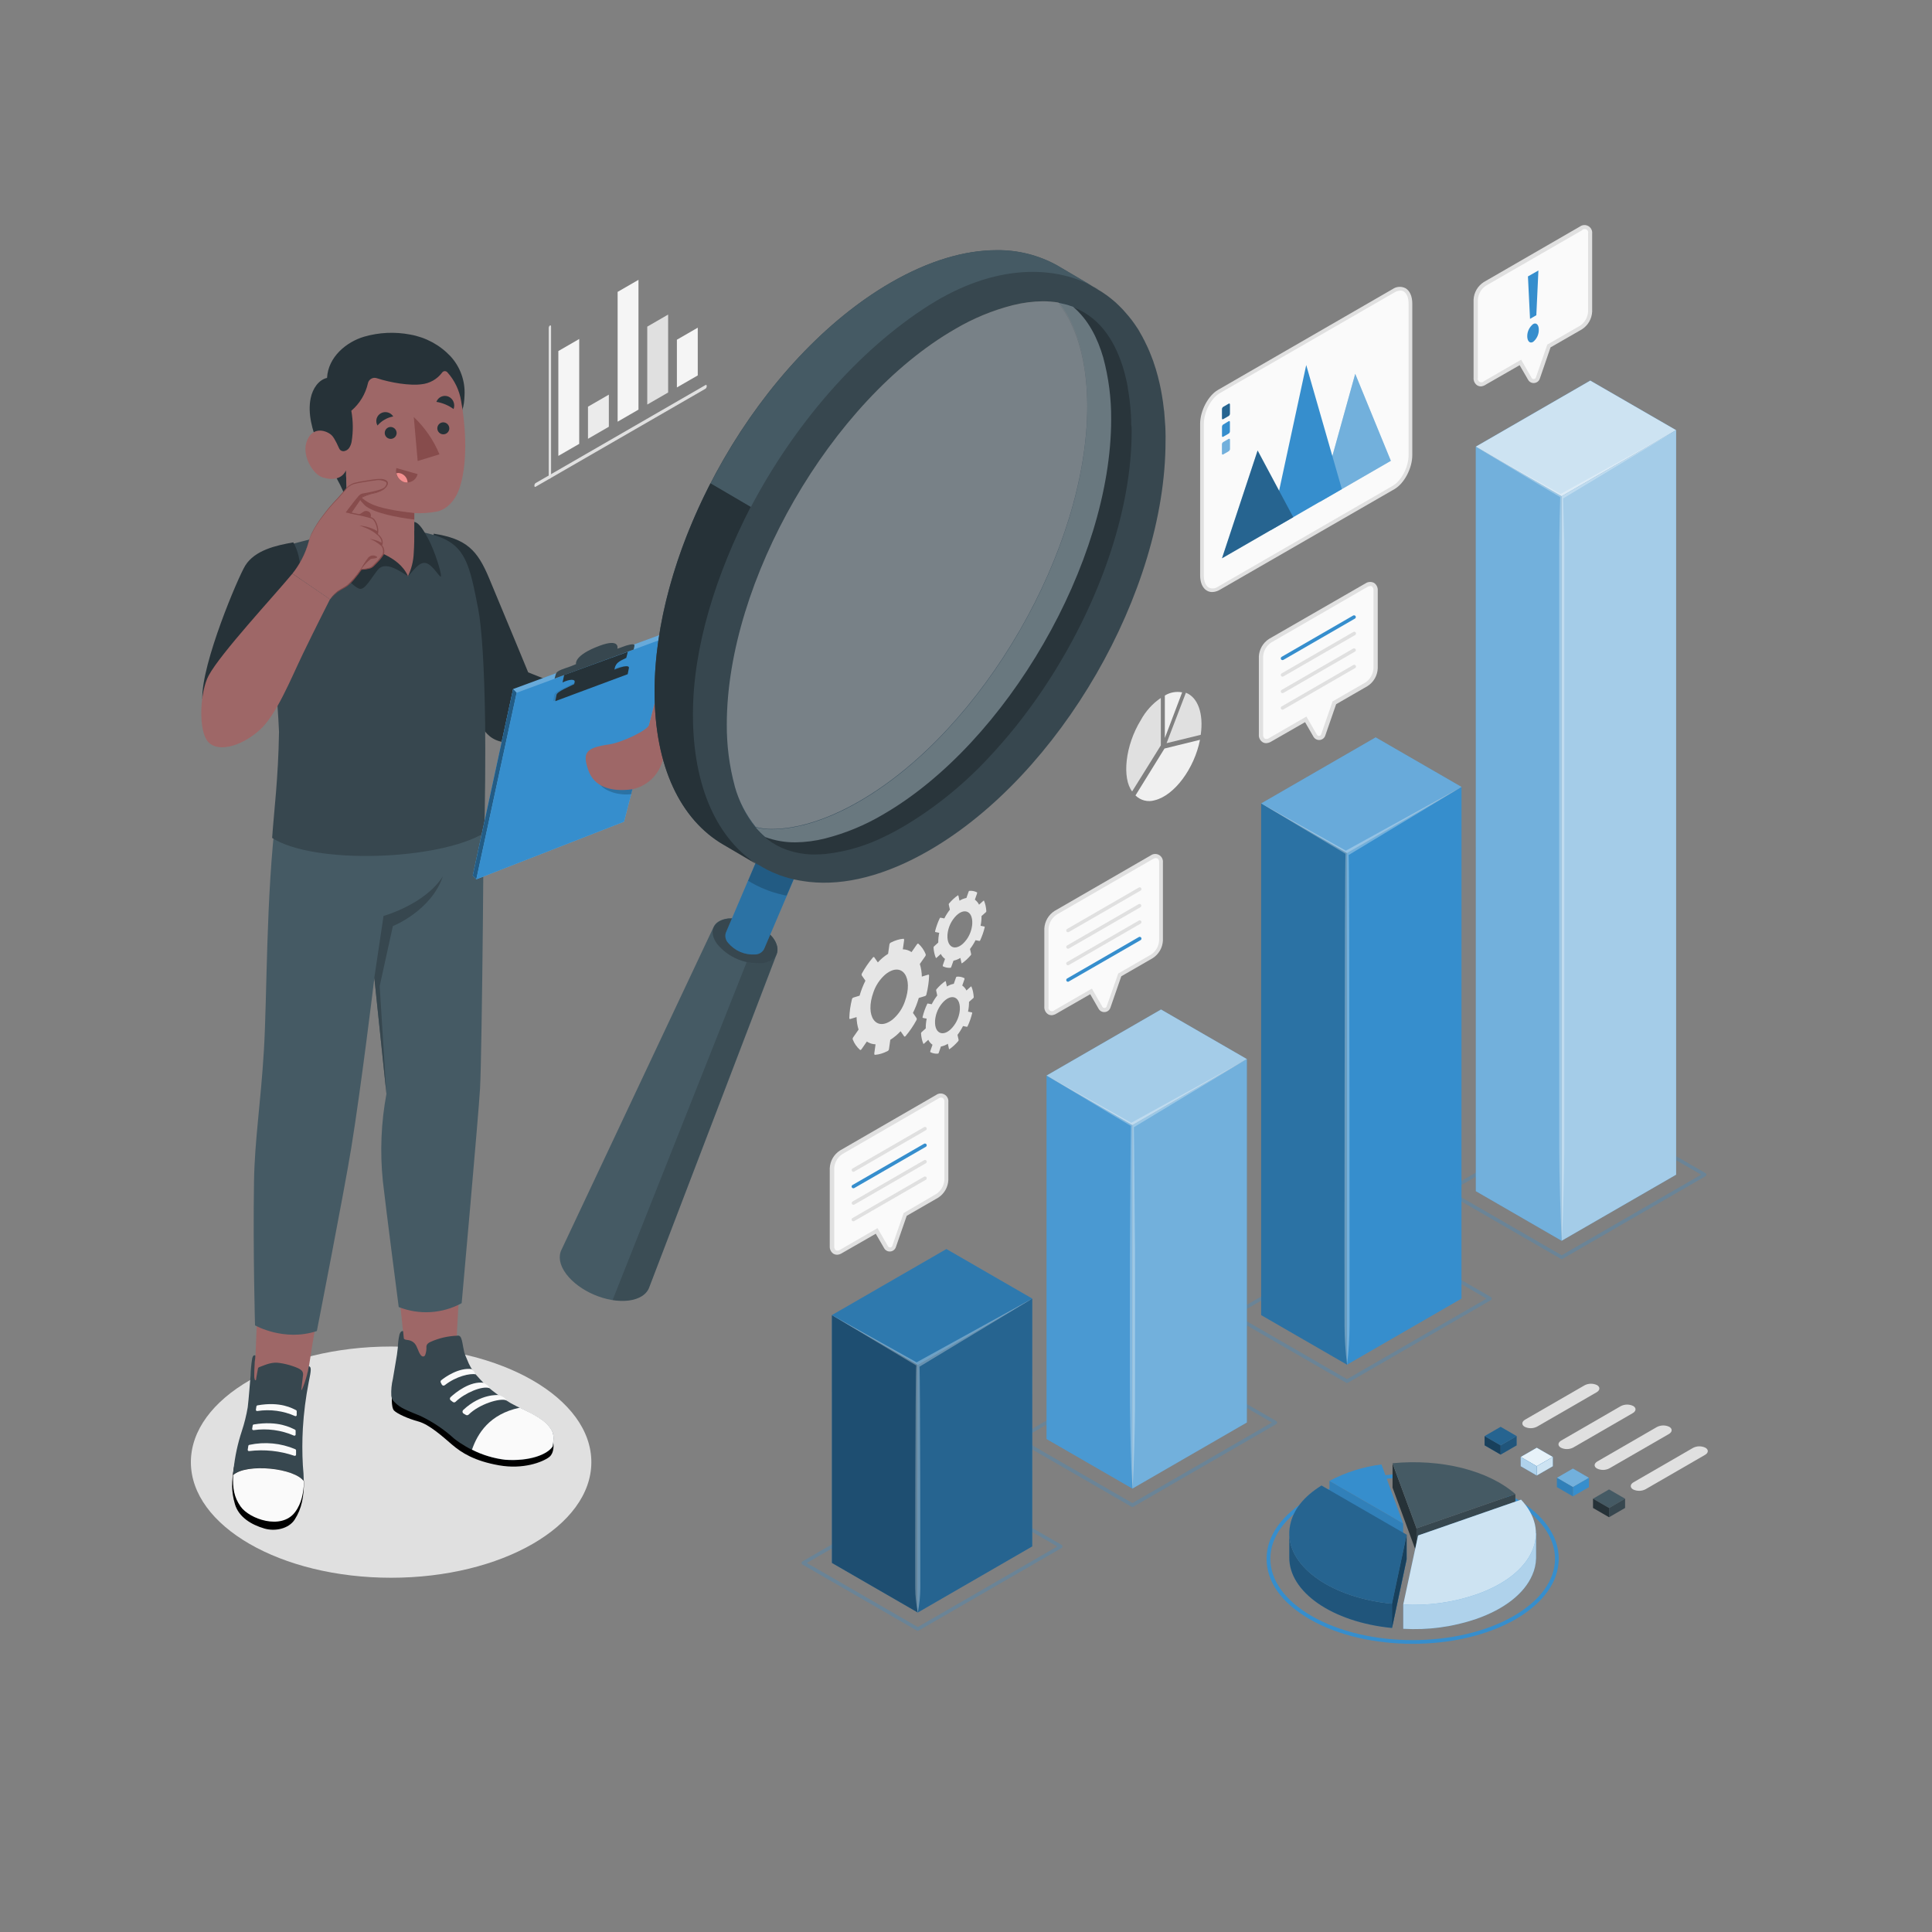 <svg xmlns="http://www.w3.org/2000/svg" width="200" height="200" viewBox="0 0 200 200" fill="none">
  <rect x="0" y="0" width="200" height="200" fill="#808080" stroke="none"/>
  <path
    d="M40.488 163.328C51.936 163.328 61.216 157.97 61.216 151.36C61.216 144.75 51.936 139.392 40.488 139.392C29.04 139.392 19.76 144.75 19.76 151.36C19.76 157.97 29.04 163.328 40.488 163.328Z"
    fill="#E0E0E0"/>
  <path
    d="M47.276 139.2C47.236 136.46 48.564 120.06 48.564 120.06L40.4 123.948C41.2 133.884 41.876 138.624 41.852 139.428C41.812 139.558 41.791 139.692 41.792 139.828C41.708 141.636 43.792 142.728 45.428 144.024C46.806 145.166 48.278 146.189 49.828 147.084C51.028 147.728 53.492 147.916 53.828 147.184C51.86 145.584 49.58 143.852 48.04 142.072C47.316 141.2 47.308 141.104 47.276 139.2Z"
    fill="#9E6767"/>
  <path
    d="M57.224 149.308C57.328 149.308 57.432 150.42 56.824 150.856C56.144 151.356 54.176 152.136 51.648 151.688C49.12 151.24 47.792 150.4 46.8 149.552C45.808 148.704 44.452 147.468 43.312 147.152C42.256 146.868 41.116 146.352 40.788 146.016C40.46 145.68 40.58 144.288 40.58 144.288L57.224 149.308Z"
    fill="black"/>
  <path
    d="M49.692 142.776C49.536 142.608 49.384 142.44 49.24 142.272C48.861 141.816 48.562 141.299 48.356 140.744C48.249 140.511 48.154 140.272 48.072 140.028C47.984 139.692 47.936 139.34 47.868 139C47.839 138.833 47.793 138.67 47.732 138.512C47.694 138.407 47.617 138.32 47.516 138.272C47.454 138.26 47.39 138.26 47.328 138.272C46.375 138.303 45.437 138.521 44.568 138.912C44.34 139.016 44.168 139.14 44.14 139.396C44.161 139.692 44.119 139.989 44.016 140.268C43.994 140.32 43.958 140.364 43.912 140.396C43.878 140.414 43.84 140.424 43.802 140.424C43.764 140.424 43.726 140.414 43.692 140.396C43.623 140.358 43.565 140.303 43.524 140.236C43.272 139.88 43.212 139.404 42.924 139.072C42.764 138.898 42.552 138.78 42.32 138.736C42.208 138.712 41.828 138.704 41.804 138.544L41.732 137.804C41.732 137.804 41.504 137.696 41.356 138.136C41.252 138.593 41.193 139.059 41.18 139.528C41.132 140.036 41.064 140.432 40.976 140.936C40.868 141.536 40.768 142.136 40.672 142.736C40.532 143.312 40.477 143.904 40.508 144.496C40.537 144.757 40.664 144.997 40.864 145.168C41.166 145.471 41.521 145.717 41.912 145.892C42.44 146.148 42.992 146.356 43.536 146.584C44.813 147.194 45.992 147.989 47.036 148.944C48.569 150.128 50.39 150.884 52.312 151.132C54.84 151.3 56.664 150.588 57.212 149.748C57.3 149.164 57.376 148.548 57.132 148.116C56.332 146.692 54.4 146.116 52.872 145.256C52.208 144.864 51.57 144.429 50.964 143.952C50.508 143.596 50.083 143.202 49.692 142.776Z"
    fill="#37474F"/>
  <path
    d="M48.228 146.472C48.273 146.499 48.326 146.51 48.378 146.503C48.43 146.497 48.479 146.473 48.516 146.436C49.62 145.352 51.716 144.708 52.404 144.956C52.404 144.956 52.32 144.62 51.604 144.416C51.604 144.416 49.768 144.24 47.952 145.964C47.926 145.989 47.906 146.02 47.894 146.054C47.882 146.088 47.878 146.125 47.882 146.161C47.886 146.197 47.899 146.231 47.919 146.262C47.938 146.292 47.965 146.317 47.996 146.336L48.228 146.472Z"
    fill="#FAFAFA"/>
  <path
    d="M50.676 143.704C49.916 143.416 48.076 144.224 47.168 145.108C47.131 145.147 47.082 145.171 47.029 145.175C46.975 145.18 46.922 145.164 46.88 145.132L46.652 144.96C46.627 144.94 46.607 144.914 46.593 144.885C46.579 144.856 46.572 144.824 46.572 144.792C46.572 144.76 46.579 144.728 46.593 144.699C46.607 144.67 46.627 144.644 46.652 144.624C47.164 144.152 48.652 142.948 50.068 143.144C50.052 143.144 50.62 143.424 50.676 143.704Z"
    fill="#FAFAFA"/>
  <path
    d="M49.24 142.272C48.692 142.148 47.24 142.452 46.04 143.396C46.017 143.414 45.99 143.427 45.961 143.433C45.932 143.44 45.902 143.44 45.873 143.434C45.844 143.428 45.817 143.416 45.793 143.398C45.77 143.38 45.75 143.358 45.736 143.332L45.632 143.124C45.61 143.083 45.603 143.036 45.612 142.99C45.622 142.945 45.647 142.904 45.684 142.876C46.084 142.548 47.504 141.552 48.832 141.728C49.014 141.87 49.154 142.058 49.24 142.272Z"
    fill="#FAFAFA"/>
  <path
    d="M53.808 145.72C50.652 146.388 49.436 148.408 48.86 150.068C49.94 150.617 51.109 150.971 52.312 151.112C54.84 151.28 56.664 150.568 57.212 149.728C57.3 149.144 57.376 148.528 57.132 148.096C56.496 146.952 55.116 146.356 53.808 145.72Z"
    fill="#FAFAFA"/>
  <path
    d="M34.368 127.56L26.768 126.484C26.888 130.484 26.628 135.82 26.452 140.312C26.239 141.291 26.2 142.299 26.336 143.292C26.492 144.156 25.136 150.32 25.536 152.12C26.112 154.824 30.336 153.98 30.512 152.348C30.688 150.716 31.192 147.448 31.744 143.148C32.188 139.468 34.332 127.816 34.368 127.56Z"
    fill="#9E6767"/>
  <path
    d="M31.48 153.372L28.948 147.72C28.24 147.32 27.4 146.52 26.612 146.96C26.334 147.1 26.077 147.278 25.848 147.488C25.26 148.072 25.204 148.916 25.048 149.676C24.892 150.436 24.332 151.132 24.212 151.92C23.984 153.404 23.924 154.344 24.32 155.708C24.716 157.072 26.044 157.844 27.368 158.232C28.476 158.556 29.884 158.26 30.5 157.316C31.264 156.128 31.428 154.968 31.48 153.372Z"
    fill="black"/>
  <path
    d="M31.448 153.32C30.428 151.944 25.5 151.452 24.12 152.688C24.12 152.508 24.156 152.312 24.18 152.108C24.322 150.761 24.608 149.434 25.032 148.148C25.298 147.345 25.503 146.522 25.644 145.688C25.752 144.828 25.88 143.044 25.936 142.436C25.952 141.836 26.008 141.237 26.104 140.644C26.148 140.468 26.2 140.244 26.432 140.312C26.432 140.312 26.432 140.608 26.396 140.788C26.36 140.968 26.368 141.156 26.356 141.312C26.324 141.68 26.324 142.012 26.32 142.384C26.31 142.526 26.326 142.668 26.368 142.804C26.38 142.835 26.401 142.862 26.428 142.88C26.532 142.924 26.524 142.68 26.532 142.632L26.696 141.716C26.699 141.668 26.717 141.621 26.748 141.584C26.775 141.557 26.808 141.537 26.844 141.524C27.616 141.224 28.188 140.968 28.984 141.1C29.427 141.166 29.864 141.271 30.288 141.416C30.596 141.524 31.144 141.696 31.316 141.996C31.38 142.142 31.393 142.305 31.356 142.46C31.312 142.86 31.256 143.336 31.196 143.8C31.128 144.36 31.84 142.484 31.96 141.424C32.256 141.492 32.22 141.824 31.96 143.08C31.65 144.658 31.447 146.255 31.352 147.86C31.28 149.14 31.28 150.424 31.352 151.704C31.408 152.272 31.44 152.8 31.448 153.32Z"
    fill="#37474F"/>
  <path
    d="M25.788 150.216C27.363 150.023 28.962 150.188 30.464 150.7C30.484 150.709 30.506 150.712 30.528 150.71C30.55 150.708 30.571 150.7 30.59 150.688C30.608 150.676 30.623 150.659 30.633 150.639C30.643 150.62 30.648 150.598 30.648 150.576V150.14C30.648 150.115 30.64 150.091 30.627 150.071C30.614 150.05 30.594 150.034 30.572 150.024C29.07 149.385 27.407 149.227 25.812 149.572C25.785 149.577 25.76 149.591 25.74 149.611C25.721 149.631 25.708 149.656 25.704 149.684L25.644 150.084C25.643 150.103 25.647 150.121 25.654 150.138C25.661 150.155 25.672 150.171 25.685 150.183C25.699 150.196 25.715 150.205 25.733 150.211C25.751 150.217 25.77 150.218 25.788 150.216Z"
    fill="#FAFAFA"/>
  <path
    d="M26.248 148.048C27.665 147.846 29.111 148.042 30.424 148.612C30.443 148.621 30.464 148.624 30.485 148.623C30.506 148.621 30.526 148.615 30.544 148.604C30.561 148.593 30.576 148.578 30.587 148.559C30.597 148.541 30.603 148.521 30.604 148.5V148.1C30.603 148.077 30.596 148.054 30.582 148.035C30.569 148.015 30.55 148.001 30.528 147.992C30.152 147.824 28.824 147.032 26.268 147.46C26.242 147.463 26.217 147.474 26.198 147.492C26.178 147.51 26.165 147.534 26.16 147.56L26.104 147.912C26.103 147.931 26.107 147.949 26.114 147.967C26.121 147.984 26.132 148 26.145 148.013C26.159 148.025 26.175 148.035 26.193 148.041C26.211 148.047 26.229 148.05 26.248 148.048Z"
    fill="#FAFAFA"/>
  <path
    d="M26.64 146.068C27.966 145.863 29.323 146.045 30.548 146.592C30.566 146.6 30.587 146.603 30.607 146.602C30.627 146.6 30.646 146.593 30.663 146.582C30.679 146.571 30.693 146.556 30.702 146.538C30.712 146.52 30.716 146.5 30.716 146.48V146.08C30.714 146.058 30.707 146.037 30.694 146.018C30.682 146 30.664 145.985 30.644 145.976C30.296 145.812 29.044 145.052 26.644 145.484C26.619 145.488 26.596 145.5 26.578 145.518C26.56 145.536 26.548 145.559 26.544 145.584L26.492 145.924C26.488 145.944 26.489 145.965 26.496 145.984C26.502 146.004 26.513 146.022 26.527 146.036C26.542 146.05 26.56 146.06 26.58 146.066C26.599 146.072 26.62 146.072 26.64 146.068Z"
    fill="#FAFAFA"/>
  <path
    d="M24.132 152.704C24.088 154.044 24.204 154.956 24.908 155.956C25.804 157.236 29.116 158.432 30.544 156.536C31.252 155.592 31.416 154.488 31.48 153.372C30.54 151.956 25.5 151.448 24.132 152.704Z"
    fill="#FAFAFA"/>
  <path
    d="M28.592 84.16C27.524 92.78 27.656 103.156 27.32 108.712C26.984 114.268 26.364 118.044 26.296 122.272C26.18 129.42 26.4 137.2 26.4 137.2C26.4 137.2 29.408 138.916 32.8 137.788C32.8 137.788 35.632 123.324 36.356 118.868C37.392 112.52 38.756 101.236 38.756 101.236L40.004 113.236C39.45 116.211 39.325 119.25 39.632 122.26C39.944 125.06 41.276 135.304 41.276 135.304C42.325 135.718 43.453 135.897 44.578 135.828C45.704 135.759 46.801 135.444 47.792 134.904C47.792 134.904 49.548 115.304 49.692 112.716C49.904 109.072 50.136 81.916 50.092 78.808L28.592 84.16Z"
    fill="#455A64"/>
  <path
    d="M38.748 101.22L39.704 94.82C39.704 94.82 44.016 93.62 45.844 90.716C44.644 94.288 40.668 95.872 40.668 95.872L39.304 102.084L40 113.22L38.748 101.22Z"
    fill="#37474F"/>
  <path
    d="M44.896 55.244C48.3 55.78 49.416 56.952 50.624 59.836C52.68 64.752 54.676 69.6 54.676 69.6L64.08 73.36L63.252 79.36C63.252 79.36 56.028 77.88 51.78 76.756C50.58 76.432 50.144 75.664 49.552 74.792C49.064 74.08 44.4 65.396 44.4 65.396L44.896 55.244Z"
    fill="#263238"/>
  <path
    d="M49.508 63.06C48.628 58.524 48.22 56.512 45.272 55.5C42.324 54.488 37.272 54.528 37.272 54.528C35.752 54.928 31.008 56.064 28.94 56.68C26.872 57.296 27.3 62.104 27.78 65.172C28.361 68.676 28.73 72.212 28.884 75.76C28.804 80.648 28.364 83.948 28.172 86.744C32.572 89.544 45.448 89.048 50.116 86.236C50.224 83.912 50.26 77.78 50.22 74.772C50.144 69.128 49.876 64.972 49.508 63.06Z"
    fill="#37474F"/>
  <path
    d="M30.36 56.148C28.604 56.452 26.384 56.948 25.388 58.548C24.668 59.708 20.848 68.68 20.944 72.336C22.408 76.484 29.972 68.872 29.972 68.872C30.844 63.924 31.916 58.776 30.36 56.148Z"
    fill="#263238"/>
  <path
    d="M46.624 36.868C45.511 35.693 44.047 34.908 42.452 34.632C40.869 34.33 39.236 34.406 37.688 34.856C35.896 35.384 33.972 36.924 33.856 39.12C33 39.316 32.372 40.192 32.16 41.228C31.832 42.828 32.34 44.548 32.924 45.996C32.924 45.996 34.856 49.476 35.216 50.2C35.616 51.044 35.932 51.748 35.932 51.748L35.824 49.104C36.873 49.082 37.915 48.911 38.916 48.596C39.91 48.238 40.873 47.801 41.796 47.288C43.624 46.248 45.352 45.043 46.96 43.688C47.876 42.94 48.044 42.088 48.088 40.932C48.129 40.191 48.02 39.45 47.768 38.752C47.517 38.053 47.128 37.413 46.624 36.868Z"
    fill="#263238"/>
  <path
    d="M38.092 39.66C37.844 40.776 37.239 41.78 36.368 42.52C36.56 43.577 36.571 44.659 36.4 45.72C36.36 45.947 36.276 46.165 36.152 46.36C36.087 46.456 36.003 46.537 35.904 46.597C35.805 46.657 35.695 46.695 35.58 46.708C35.272 46.708 35.148 46.536 35.056 46.308C34.922 45.997 34.768 45.695 34.596 45.404C34.521 45.276 34.431 45.158 34.328 45.052C33.864 44.612 32.476 44.064 31.812 45.536C31.148 47.008 32.328 49.108 33.444 49.436C35.372 50.004 35.808 48.692 35.808 48.692L36.084 55.6C37.12 56.712 41.112 58.34 42.236 59.656C42.764 58.78 43.936 57.32 42.888 55.376V53.116C43.654 53.154 44.422 53.103 45.176 52.964C46.18 52.784 47.152 51.88 47.624 50.368C48.54 47.416 48.084 43.348 47.736 41.516C47.556 40.404 47.059 39.368 46.304 38.532C46.268 38.493 46.224 38.463 46.175 38.444C46.126 38.425 46.073 38.417 46.02 38.422C45.968 38.426 45.917 38.443 45.872 38.471C45.827 38.498 45.788 38.535 45.76 38.58C45.506 38.916 45.185 39.197 44.818 39.403C44.45 39.61 44.044 39.738 43.624 39.78C42.424 39.94 40.476 39.628 39.008 39.152C38.915 39.12 38.816 39.108 38.717 39.116C38.619 39.125 38.523 39.154 38.437 39.202C38.35 39.25 38.275 39.315 38.216 39.394C38.156 39.473 38.114 39.564 38.092 39.66Z"
    fill="#9E6767"/>
  <path
    d="M42.888 53.104C41.104 52.916 39.24 52.612 38.244 52.072C37.598 51.738 37.061 51.226 36.696 50.596C36.696 50.596 36.772 51.308 37.716 52.264C38.78 53.34 42.888 53.784 42.888 53.784V53.104Z"
    fill="#874C4C"/>
  <path
    d="M41.06 44.832C41.057 44.953 41.018 45.069 40.949 45.169C40.88 45.267 40.784 45.344 40.672 45.388C40.559 45.433 40.437 45.444 40.319 45.419C40.201 45.394 40.092 45.336 40.007 45.25C39.922 45.164 39.864 45.056 39.84 44.938C39.817 44.819 39.828 44.697 39.873 44.585C39.918 44.473 39.995 44.377 40.095 44.309C40.194 44.24 40.311 44.202 40.432 44.2C40.599 44.201 40.759 44.268 40.876 44.386C40.994 44.505 41.06 44.665 41.06 44.832Z"
    fill="#263238"/>
  <path
    d="M45.176 41.6C45.818 41.706 46.426 41.961 46.952 42.344C47.047 42.101 47.045 41.831 46.945 41.59C46.845 41.349 46.655 41.156 46.416 41.052C46.299 41.004 46.173 40.98 46.047 40.981C45.92 40.983 45.795 41.011 45.679 41.062C45.563 41.113 45.459 41.187 45.373 41.279C45.286 41.372 45.219 41.481 45.176 41.6Z"
    fill="#263238"/>
  <path
    d="M41.032 48.452L43.232 49.08C43.198 49.227 43.134 49.366 43.044 49.488C42.955 49.61 42.842 49.713 42.712 49.79C42.582 49.867 42.438 49.918 42.288 49.938C42.138 49.958 41.986 49.948 41.84 49.908C41.543 49.817 41.293 49.614 41.142 49.343C40.992 49.071 40.952 48.752 41.032 48.452Z"
    fill="#874C4C"/>
  <path
    d="M41.244 48.96C41.496 48.979 41.731 49.09 41.907 49.271C42.082 49.453 42.185 49.692 42.196 49.944C42.076 49.95 41.956 49.938 41.84 49.908C41.637 49.84 41.455 49.719 41.315 49.557C41.174 49.395 41.079 49.199 41.04 48.988C41.107 48.972 41.175 48.963 41.244 48.96Z"
    fill="#F28F8F"/>
  <path
    d="M40.708 43.112C40.074 43.227 39.499 43.558 39.08 44.048C39.018 43.944 38.977 43.828 38.961 43.708C38.944 43.587 38.952 43.465 38.983 43.347C39.014 43.23 39.069 43.12 39.143 43.024C39.217 42.928 39.31 42.848 39.416 42.788C39.631 42.664 39.886 42.629 40.127 42.69C40.368 42.75 40.576 42.901 40.708 43.112Z"
    fill="#263238"/>
  <path
    d="M46.512 44.352C46.51 44.474 46.472 44.592 46.403 44.692C46.334 44.792 46.237 44.87 46.124 44.915C46.011 44.96 45.887 44.972 45.768 44.947C45.649 44.923 45.54 44.864 45.454 44.778C45.368 44.692 45.309 44.583 45.285 44.464C45.26 44.345 45.272 44.221 45.317 44.108C45.362 43.995 45.44 43.898 45.54 43.829C45.64 43.76 45.758 43.722 45.88 43.72C46.048 43.72 46.208 43.787 46.327 43.905C46.446 44.024 46.512 44.184 46.512 44.352Z"
    fill="#263238"/>
  <path d="M42.836 43.172L43.236 47.724L45.492 47.032C44.888 45.573 43.983 44.258 42.836 43.172Z"
        fill="#874C4C"/>
  <path
    d="M42.236 59.644C41.436 59.156 39.884 58.012 39.108 58.992C38.332 59.972 37.76 61.116 37.192 60.944C36.624 60.772 34.76 58.992 34.056 57.456C33.701 56.615 33.516 55.712 33.512 54.8C33.512 54.8 34.188 54.056 34.748 53.48C35.368 52.84 35.472 52.68 35.948 52.64L36.012 54.344C36.064 54.682 36.183 55.006 36.361 55.298C36.54 55.59 36.775 55.843 37.052 56.044C38.452 57.056 41.24 57.42 42.236 59.644Z"
    fill="#263238"/>
  <path
    d="M42.236 59.644C42.708 59.22 43.368 58.076 44.128 58.3C44.888 58.524 45.628 60.028 45.652 59.62C45.676 59.212 45 57.048 44.368 55.852C43.884 54.932 43.396 54.12 42.888 54.028V55.364C42.888 55.364 42.888 56.52 42.832 57.212C42.802 58.055 42.599 58.883 42.236 59.644Z"
    fill="#263238"/>
  <path
    d="M30.272 59.38C31.034 58.426 31.598 57.33 31.932 56.156C32.272 54.788 33.352 53.528 33.72 53.012C34.088 52.496 34.88 51.732 35.484 51.012C36.088 50.292 36.284 50.08 37.136 49.936C38.336 49.732 39.268 49.536 39.736 49.688C40.204 49.84 40.188 50.136 39.784 50.548C39.38 50.96 38.52 51.064 38.256 51.144C37.992 51.224 37.408 51.48 37.408 51.48L36.3 53.108C37.06 53.238 37.81 53.421 38.544 53.656C38.912 53.856 39.228 54.804 39.064 55.332C39.064 55.332 39.752 55.796 39.464 56.472C39.464 56.472 39.884 57.02 39.596 57.472C39.271 57.925 38.896 58.341 38.48 58.712C38.252 58.908 37.348 58.956 37.348 58.956C36.95 59.563 36.473 60.116 35.932 60.6C35.288 61.076 34.868 61.044 34.164 62.044L30.272 59.38Z"
    fill="#9E6767"/>
  <path
    d="M37.144 53.268C37.588 53.076 37.688 52.776 38.108 52.936C38.528 53.096 38.364 53.572 38.364 53.572L37.144 53.268Z"
    fill="#874C4C"/>
  <path
    d="M39.052 55.364C38.775 55.13 38.468 54.932 38.14 54.776C37.832 54.624 37.2 54.4 37.2 54.4C37.648 54.438 38.087 54.541 38.504 54.708C38.718 54.791 38.922 54.894 39.116 55.016C39.115 55.12 39.1 55.224 39.072 55.324L39.052 55.364Z"
    fill="#874C4C"/>
  <path
    d="M39.112 56C39.261 56.062 39.405 56.134 39.544 56.216C39.532 56.32 39.508 56.422 39.472 56.52C39.121 56.202 38.714 55.952 38.272 55.784C38.559 55.824 38.841 55.896 39.112 56Z"
    fill="#874C4C"/>
  <path
    d="M37.2 59.2C37.458 58.681 37.764 58.188 38.116 57.728C38.229 57.6 38.387 57.52 38.557 57.504C38.727 57.488 38.896 57.536 39.032 57.64C39.148 57.82 38.54 57.796 38.364 57.876C37.909 58.254 37.517 58.701 37.2 59.2Z"
    fill="#874C4C"/>
  <path
    d="M35.788 53.052C35.788 53.052 36.132 52.568 36.744 51.796C37.356 51.024 37.324 51.136 37.92 51.02C38.516 50.904 39.648 50.7 39.952 50.344C39.901 50.413 39.845 50.479 39.784 50.54C39.384 50.94 38.52 51.056 38.256 51.136C37.992 51.216 37.408 51.472 37.408 51.472L36.268 53.148L35.788 53.052Z"
    fill="#874C4C"/>
  <path
    d="M30.272 59.38C28.268 61.8 22.864 67.6 21.6 69.932C20.736 71.532 20.52 75.256 21.4 76.608C22.28 77.96 24.804 77.408 26.848 75.6C28.608 74.052 30.08 70.328 31.36 67.676C32.64 65.024 34.16 62.036 34.16 62.036L30.272 59.38Z"
    fill="#9E6767"/>
  <path
    d="M30.272 59.38C30.731 58.767 31.133 58.114 31.472 57.428C31.635 57.082 31.769 56.724 31.872 56.356C31.959 55.981 32.081 55.616 32.236 55.264C32.573 54.574 32.983 53.922 33.46 53.32C33.914 52.704 34.41 52.12 34.944 51.572C35.204 51.292 35.448 51 35.692 50.704C35.924 50.386 36.244 50.143 36.612 50.004C36.984 49.905 37.362 49.829 37.744 49.776C38.12 49.712 38.496 49.644 38.88 49.604C39.072 49.58 39.266 49.572 39.46 49.58C39.664 49.581 39.864 49.643 40.032 49.76C40.077 49.795 40.112 49.841 40.134 49.894C40.156 49.946 40.163 50.004 40.156 50.06C40.139 50.164 40.098 50.262 40.036 50.348C39.922 50.509 39.776 50.645 39.608 50.748C39.266 50.934 38.896 51.062 38.512 51.128C38.144 51.226 37.786 51.36 37.444 51.528L37.472 51.508L36.36 53.132L36.328 53.052C37.008 53.188 37.688 53.316 38.356 53.52C38.442 53.545 38.526 53.58 38.604 53.624C38.683 53.674 38.751 53.739 38.804 53.816C38.906 53.962 38.985 54.123 39.04 54.292C39.168 54.626 39.197 54.99 39.124 55.34V55.292C39.31 55.424 39.458 55.604 39.552 55.812C39.599 55.918 39.622 56.032 39.62 56.148C39.621 56.263 39.599 56.377 39.556 56.484V56.444C39.665 56.576 39.738 56.733 39.769 56.901C39.799 57.069 39.787 57.242 39.732 57.404C39.559 57.684 39.355 57.945 39.124 58.18C39.012 58.3 38.9 58.416 38.78 58.532C38.67 58.659 38.533 58.76 38.38 58.828C38.064 58.92 37.737 58.972 37.408 58.984H37.432C37.221 59.293 36.994 59.591 36.752 59.876C36.521 60.176 36.252 60.445 35.952 60.676C35.644 60.896 35.296 61.036 34.992 61.256C34.697 61.481 34.439 61.751 34.228 62.056C34.419 61.735 34.659 61.446 34.94 61.2C35.24 60.976 35.588 60.828 35.888 60.604C36.189 60.374 36.458 60.105 36.688 59.804C36.924 59.515 37.146 59.215 37.352 58.904C37.676 58.887 37.997 58.834 38.308 58.744C38.453 58.68 38.58 58.583 38.68 58.46C38.796 58.348 38.912 58.232 39.02 58.112C39.244 57.881 39.443 57.626 39.612 57.352C39.659 57.203 39.668 57.044 39.638 56.89C39.608 56.736 39.54 56.593 39.44 56.472V56.452C39.476 56.353 39.495 56.249 39.496 56.144C39.495 56.039 39.473 55.936 39.432 55.84C39.343 55.647 39.205 55.48 39.032 55.356H39.008V55.324C39.076 54.992 39.047 54.648 38.924 54.332C38.808 54.02 38.644 53.688 38.296 53.624C37.636 53.428 36.952 53.3 36.296 53.168H36.216L36.26 53.1L37.364 51.472C37.712 51.304 38.075 51.17 38.448 51.072C38.819 51.008 39.178 50.886 39.512 50.712C39.674 50.61 39.81 50.474 39.912 50.312C40.02 50.168 40.072 49.976 39.912 49.872C39.582 49.705 39.205 49.657 38.844 49.736C38.444 49.776 38.088 49.836 37.712 49.9C37.336 49.952 36.964 50.026 36.596 50.12C36.243 50.252 35.935 50.484 35.712 50.788C35.468 51.08 35.22 51.376 34.96 51.656C34.421 52.198 33.923 52.778 33.468 53.392C32.992 53.987 32.581 54.632 32.244 55.316C32.084 55.663 31.958 56.025 31.868 56.396C31.765 56.764 31.631 57.123 31.468 57.468C31.127 58.14 30.727 58.779 30.272 59.38Z"
    fill="#874C4C"/>
  <path d="M69.208 65.396L53.116 71.332L48.94 90.644L49.308 91.024L64.6 85.06L69.576 65.772L69.208 65.396Z"
        fill="#368ECD"/>
  <path opacity="0.25"
        d="M69.208 65.396L53.116 71.332L48.94 90.644L49.308 91.024L64.6 85.06L69.576 65.772L69.208 65.396Z"
        fill="white"/>
  <path d="M53.484 71.712L49.308 91.024L48.94 90.644L53.116 71.332L53.484 71.712Z" fill="#368ECD"/>
  <path opacity="0.35" d="M53.484 71.712L49.308 91.024L48.94 90.644L53.116 71.332L53.484 71.712Z" fill="black"/>
  <path d="M69.576 65.772L53.484 71.712L49.308 91.024L64.6 85.06L69.576 65.772Z" fill="#368ECD"/>
  <g opacity="0.2">
    <path d="M62.14 81.2C62.296 81.576 63.548 82.4 65.34 82.216L65.628 81.1L62.14 81.2Z" fill="black"/>
  </g>
  <g opacity="0.1">
    <path
      d="M64.76 69.784L64.884 69.14C64.952 68.78 64.004 68.98 62.768 69.588L59.864 70.512C58.628 71.12 57.464 71.572 57.388 71.928L57.264 72.576L64.76 69.784Z"
      fill="black"/>
  </g>
  <path
    d="M65.68 66.852C65.724 66.628 65.352 66.68 64.84 66.824L63.912 67.156C63.912 67.156 64.224 66.048 62.084 66.844C59.344 67.86 59.632 68.748 59.632 68.748C59.254 68.917 58.867 69.064 58.472 69.188C57.672 69.46 57.584 69.62 57.52 69.848L57.408 70.248L65.6 67.236C65.6 67.236 65.636 67.076 65.68 66.852Z"
    fill="#37474F"/>
  <path
    d="M64.832 68.104C64.072 68.46 63.756 68.636 63.632 69.184C63.508 69.816 63.484 70.076 63.484 70.076L59.216 71.832C59.216 71.832 59.436 70.904 59.488 70.596C59.54 70.288 58.972 70.292 58.236 70.648L58.4 69.876L64.992 67.476L64.832 68.104Z"
    fill="#263238"/>
  <path
    d="M64.98 69.792L65.104 69.148C65.172 68.788 64.228 68.988 62.992 69.596L60.084 70.52C58.848 71.124 57.684 71.58 57.608 71.936L57.484 72.584L64.98 69.792Z"
    fill="#263238"/>
  <path
    d="M67.872 72.4C67.872 72.4 67.328 74.52 67.184 75.056C67.04 75.592 64.412 76.852 63.088 77.056C60.556 77.408 60.288 77.964 60.912 79.756C61.496 81.408 63.16 82.012 65.444 81.708C66.163 81.558 66.829 81.22 67.373 80.728C67.918 80.236 68.322 79.608 68.544 78.908C69.256 76.776 68.824 74.508 69.1 73.272C69.376 72.036 68.504 71.636 67.872 72.4Z"
    fill="#9E6767"/>
  <path
    d="M73.852 96C74.056 95.52 74.58 95.172 75.372 95.076C76.245 95.017 77.12 95.165 77.924 95.51C78.728 95.854 79.44 96.384 80 97.056C80.48 97.692 80.596 98.312 80.4 98.792L67.22 133.24C66.968 133.968 66.224 134.492 65.06 134.636C62.844 134.904 59.96 133.676 58.62 131.892C57.916 130.956 57.784 130.052 58.128 129.368L73.852 96Z"
    fill="#455A64"/>
  <path
    d="M80 97.056C80.96 98.332 80.452 99.524 78.868 99.716C78 99.773 77.13 99.625 76.33 99.284C75.529 98.943 74.82 98.418 74.26 97.752C73.3 96.476 73.808 95.284 75.392 95.092C76.26 95.034 77.13 95.182 77.931 95.523C78.731 95.864 79.44 96.389 80 97.056Z"
    fill="#37474F"/>
  <path
    d="M80.324 86C80.852 85.964 81.382 86.055 81.868 86.263C82.355 86.472 82.785 86.793 83.124 87.2C83.254 87.338 83.344 87.507 83.385 87.692C83.427 87.876 83.418 88.068 83.36 88.248L79.096 98.248C79.007 98.415 78.874 98.554 78.712 98.652C78.55 98.75 78.365 98.802 78.176 98.804C77.648 98.84 77.118 98.75 76.631 98.541C76.145 98.333 75.714 98.011 75.376 97.604C75.247 97.466 75.156 97.295 75.115 97.11C75.073 96.925 75.082 96.733 75.14 96.552L79.404 86.552C79.495 86.387 79.628 86.249 79.789 86.152C79.951 86.055 80.135 86.002 80.324 86Z"
    fill="#368ECD"/>
  <path opacity="0.2"
        d="M80.324 86C80.852 85.964 81.382 86.055 81.868 86.263C82.355 86.472 82.785 86.793 83.124 87.2C83.254 87.338 83.344 87.507 83.385 87.692C83.427 87.876 83.418 88.068 83.36 88.248L79.096 98.248C79.007 98.415 78.874 98.554 78.712 98.652C78.55 98.75 78.365 98.802 78.176 98.804C77.648 98.84 77.118 98.75 76.631 98.541C76.145 98.333 75.714 98.011 75.376 97.604C75.247 97.466 75.156 97.295 75.115 97.11C75.073 96.925 75.082 96.733 75.14 96.552L79.404 86.552C79.495 86.387 79.628 86.249 79.789 86.152C79.951 86.055 80.135 86.002 80.324 86Z"
        fill="black"/>
  <path opacity="0.2"
        d="M77.44 91.172L77.736 91.344L77.78 91.372L77.836 91.404L77.9 91.436C78.088 91.548 78.281 91.649 78.48 91.74C78.719 91.861 78.965 91.969 79.216 92.064C79.437 92.16 79.662 92.244 79.892 92.316C80.008 92.358 80.127 92.393 80.248 92.42C80.378 92.469 80.512 92.508 80.648 92.536C80.784 92.576 80.908 92.608 81.048 92.636C81.144 92.664 81.241 92.684 81.34 92.696H81.44L83.348 88.216C83.406 88.036 83.415 87.844 83.373 87.66C83.332 87.475 83.242 87.306 83.112 87.168C82.996 87.019 82.862 86.884 82.712 86.768C81.521 87.133 80.288 87.344 79.044 87.396L77.44 91.172Z"
        fill="black"/>
  <path opacity="0.15"
        d="M77.296 99.6L63.42 134.576C63.961 134.667 64.511 134.684 65.056 134.628C66.22 134.484 66.964 133.96 67.216 133.232L80.368 98.8C80.164 99.284 79.64 99.624 78.848 99.72C78.328 99.768 77.803 99.728 77.296 99.6Z"
        fill="black"/>
  <path
    d="M120.648 44.584C120.648 44.296 120.624 44.012 120.6 43.728C120.576 43.444 120.568 43.172 120.54 42.896C120.54 42.708 120.504 42.524 120.48 42.34C120.432 41.86 120.364 41.384 120.284 40.932C120.248 40.724 120.212 40.532 120.172 40.308C120.132 40.084 120.092 39.908 120.048 39.728C119.928 39.204 119.8 38.692 119.648 38.2C119.572 37.968 119.5 37.736 119.42 37.508C119.406 37.473 119.395 37.437 119.388 37.4C119.304 37.172 119.224 36.956 119.136 36.744C119.048 36.532 118.94 36.244 118.828 36.012C118.716 35.78 118.672 35.664 118.58 35.496C118.528 35.369 118.467 35.246 118.396 35.128C118.324 34.98 118.248 34.828 118.16 34.684C118.144 34.651 118.125 34.619 118.104 34.588C118.032 34.46 117.956 34.332 117.88 34.188C117.804 34.044 117.772 34.024 117.724 33.944C117.361 33.378 116.951 32.843 116.5 32.344L116.276 32.088C116.212 32.016 116.148 31.952 116.084 31.888C116.02 31.824 115.924 31.724 115.836 31.64C115.605 31.404 115.36 31.184 115.1 30.98C114.98 30.876 114.852 30.776 114.724 30.684C114.596 30.592 114.468 30.492 114.324 30.4C114.116 30.252 113.904 30.112 113.692 30L113.524 29.896L113.488 29.868L109.528 27.536L109.472 27.504C107.546 26.428 105.37 25.876 103.164 25.904C99.876 25.904 96.164 26.98 92.228 29.248C78.716 37.044 67.76 56 67.76 71.6C67.76 79.38 70.484 84.856 74.88 87.42H74.924L78.892 89.744L78.936 89.772L78.992 89.804C79.016 89.804 79.036 89.828 79.056 89.836C79.244 89.948 79.437 90.049 79.636 90.14C79.876 90.26 80.124 90.368 80.376 90.464C80.594 90.561 80.819 90.644 81.048 90.712C81.164 90.757 81.283 90.793 81.404 90.82C81.534 90.869 81.668 90.908 81.804 90.936C81.94 90.976 82.064 91.008 82.204 91.036C82.3 91.062 82.398 91.082 82.496 91.096C82.668 91.132 82.848 91.168 83.028 91.188C83.067 91.204 83.109 91.212 83.152 91.212C83.36 91.244 83.576 91.276 83.784 91.296C87.428 91.696 91.664 90.652 96.184 88.036C109.7 80.236 120.656 61.256 120.656 45.66C120.668 45.324 120.66 44.956 120.648 44.584ZM76.064 81.384C75.502 79.298 75.225 77.145 75.24 74.984C75.24 60.184 86.04 41.46 98.86 34.068C100.732 32.96 102.752 32.125 104.86 31.588C105.869 31.334 106.904 31.199 107.944 31.188C108.468 31.186 108.991 31.226 109.508 31.308H109.552C112.172 34.408 112.556 39.376 112.556 42.028C112.556 56.828 101.756 75.552 88.956 82.94C85.7 84.82 82.556 85.816 79.88 85.816C79.322 85.82 78.767 85.748 78.228 85.604C77.228 84.365 76.491 82.934 76.064 81.4V81.384Z"
    fill="#37474F"/>
  <path opacity="0.25"
        d="M117.148 44.652C117.148 52.504 114.096 61.472 109.316 69.264C109.092 69.636 108.86 70 108.624 70.364C108.388 70.728 108.224 70.988 108.012 71.3C107.56 71.968 107.108 72.624 106.632 73.268C106.408 73.578 106.18 73.882 105.948 74.18C105.696 74.512 105.44 74.84 105.184 75.164C104.692 75.784 104.18 76.388 103.664 76.976C103.324 77.376 102.976 77.756 102.628 78.128C99.98 81.041 96.915 83.546 93.532 85.56C92.92 85.916 92.332 86.236 91.716 86.528C89.769 87.521 87.66 88.155 85.488 88.4C85.146 88.435 84.803 88.452 84.46 88.452C84.28 88.452 84.112 88.452 83.94 88.452C83.614 88.44 83.29 88.406 82.968 88.352C82.812 88.328 82.656 88.304 82.508 88.268C82.36 88.232 82.208 88.204 82.06 88.16C80.544 87.774 79.197 86.901 78.224 85.676C78.761 85.819 79.316 85.889 79.872 85.884C82.56 85.884 85.692 84.896 88.952 83.016C101.752 75.628 112.552 56.884 112.552 42.1C112.552 39.444 112.152 34.5 109.544 31.38H109.504C112.844 31.916 114.74 34.18 115.812 36.808C116.115 37.552 116.358 38.318 116.54 39.1C116.54 39.144 116.56 39.184 116.568 39.228C116.604 39.368 116.64 39.512 116.664 39.656C116.688 39.8 116.72 39.932 116.744 40.056C116.747 40.092 116.747 40.128 116.744 40.164C116.772 40.312 116.8 40.46 116.824 40.604C116.908 41.152 116.976 41.684 117.02 42.204C117.02 42.356 117.048 42.496 117.056 42.636C117.064 42.776 117.056 42.852 117.08 42.956C117.08 43 117.08 43.044 117.08 43.088C117.08 43.204 117.08 43.316 117.1 43.428C117.102 43.459 117.102 43.489 117.1 43.52C117.1 43.664 117.1 43.797 117.1 43.92C117.148 44.16 117.148 44.4 117.148 44.652Z"
        fill="black"/>
  <path
    d="M78.552 89.6L74.88 87.44C70.48 84.868 67.76 79.396 67.76 71.628C67.76 64.672 69.94 57.044 73.548 50.028L77.732 52.428C74.132 59.428 71.732 66.972 71.732 73.932C71.724 81.556 74.316 86.956 78.552 89.6Z"
    fill="#263238"/>
  <path
    d="M113.54 29.884L113.504 29.856L109.544 27.528L109.488 27.492C107.562 26.415 105.387 25.864 103.18 25.892C99.892 25.892 96.18 26.968 92.244 29.236C84.756 33.56 78.056 41.32 73.572 50.036L77.736 52.484L77.644 52.656C82.144 44.04 88.812 36.256 96.22 31.572C102.924 27.348 109.288 27.288 113.732 29.972L113.54 29.884Z"
    fill="#455A64"/>
  <path opacity="0.1"
        d="M115.02 43.396C115.02 58.196 104.22 76.92 91.4 84.312C89.529 85.421 87.508 86.257 85.4 86.792C84.391 87.046 83.356 87.181 82.316 87.192C81.248 87.205 80.187 87.023 79.184 86.656C77.584 85.32 76.632 83.392 76.056 81.408C75.494 79.322 75.217 77.169 75.232 75.008C75.232 60.208 86.032 41.484 98.852 34.092C100.724 32.984 102.744 32.149 104.852 31.612C105.861 31.358 106.896 31.224 107.936 31.212C109.004 31.198 110.065 31.379 111.068 31.744C112.668 33.076 113.62 35.012 114.196 36.992C114.759 39.08 115.036 41.234 115.02 43.396Z"
        fill="#368ECD"/>
  <path opacity="0.3"
        d="M82.324 87.2C83.364 87.189 84.399 87.054 85.408 86.8C87.516 86.265 89.537 85.429 91.408 84.32C104.208 76.928 115.028 58.188 115.028 43.404C115.043 41.243 114.766 39.09 114.204 37.004C113.628 35.028 112.672 33.096 111.088 31.764L110.936 31.712C110.796 31.66 110.656 31.616 110.508 31.572L110.256 31.504C110.112 31.464 109.96 31.436 109.812 31.404L109.548 31.352C112.172 34.452 112.556 39.416 112.556 42.072C112.556 56.872 101.756 75.6 88.956 82.988C85.696 84.868 82.556 85.856 79.876 85.856C79.32 85.861 78.766 85.791 78.228 85.648L78.252 85.68C78.545 86.031 78.867 86.357 79.216 86.652C80.21 87.02 81.263 87.206 82.324 87.2Z"
        fill="white"/>
  <path
    d="M144.256 50.452L126.18 60.888C125.212 61.444 124.428 60.852 124.428 59.56V43.88C124.428 42.588 125.228 41.08 126.18 40.528L144.256 30.096C145.224 29.536 146.008 30.128 146.008 31.42V47.104C146 48.4 145.224 49.892 144.256 50.452Z"
    fill="#FAFAFA"/>
  <path
    d="M125.484 61.288C125.293 61.29 125.105 61.24 124.94 61.144C124.492 60.888 124.236 60.312 124.236 59.544V43.88C124.236 42.528 125.068 40.952 126.084 40.364L144.16 29.928C144.353 29.793 144.58 29.713 144.815 29.697C145.051 29.68 145.286 29.729 145.496 29.836C145.944 30.096 146.2 30.672 146.2 31.436V47.12C146.2 48.468 145.372 50.048 144.352 50.636L126.28 61.052C126.04 61.199 125.765 61.281 125.484 61.288ZM144.952 30.088C144.739 30.095 144.532 30.159 144.352 30.272L126.28 40.696C125.364 41.224 124.62 42.652 124.62 43.896V59.576C124.62 60.184 124.808 60.64 125.132 60.828C125.284 60.899 125.453 60.928 125.621 60.912C125.788 60.896 125.948 60.835 126.084 60.736L144.16 50.3C145.072 49.772 145.816 48.348 145.816 47.12V31.42C145.816 30.812 145.628 30.356 145.304 30.168C145.197 30.108 145.075 30.078 144.952 30.08V30.088Z"
    fill="#E0E0E0"/>
  <path d="M140.292 38.7L136.604 51.964L143.98 47.704L140.292 38.7Z" fill="#368ECD"/>
  <path opacity="0.3" d="M140.292 38.7L136.604 51.964L143.98 47.704L140.292 38.7Z" fill="white"/>
  <path d="M135.22 37.788L131.528 54.892L138.908 50.632L135.22 37.788Z" fill="#368ECD"/>
  <path d="M130.188 46.636L126.5 57.796L133.876 53.54L130.188 46.636Z" fill="#368ECD"/>
  <path opacity="0.3" d="M130.188 46.636L126.5 57.796L133.876 53.54L130.188 46.636Z" fill="black"/>
  <path
    d="M127.2 43.056L126.62 43.392C126.552 43.428 126.5 43.392 126.5 43.3V42.352C126.501 42.307 126.512 42.263 126.533 42.224C126.554 42.184 126.583 42.15 126.62 42.124L127.2 41.788C127.268 41.748 127.32 41.788 127.32 41.88V42.824C127.319 42.87 127.308 42.914 127.287 42.954C127.267 42.995 127.237 43.029 127.2 43.056Z"
    fill="#368ECD"/>
  <path opacity="0.3"
        d="M127.2 43.056L126.62 43.392C126.552 43.428 126.5 43.392 126.5 43.3V42.352C126.501 42.307 126.512 42.263 126.533 42.224C126.554 42.184 126.583 42.15 126.62 42.124L127.2 41.788C127.268 41.748 127.32 41.788 127.32 41.88V42.824C127.319 42.87 127.308 42.914 127.287 42.954C127.267 42.995 127.237 43.029 127.2 43.056Z"
        fill="black"/>
  <path
    d="M127.2 44.88L126.62 45.216C126.552 45.256 126.5 45.216 126.5 45.124V44.18C126.501 44.135 126.512 44.09 126.533 44.05C126.553 44.01 126.583 43.975 126.62 43.948L127.2 43.6C127.268 43.564 127.32 43.6 127.32 43.692V44.64C127.321 44.687 127.311 44.733 127.29 44.775C127.269 44.817 127.238 44.853 127.2 44.88Z"
    fill="#368ECD"/>
  <path
    d="M127.2 46.704L126.62 47.04C126.552 47.08 126.5 47.04 126.5 46.952V46C126.5 45.955 126.511 45.911 126.532 45.871C126.553 45.832 126.583 45.798 126.62 45.772L127.2 45.436C127.268 45.396 127.32 45.436 127.32 45.524V46.472C127.321 46.518 127.31 46.563 127.289 46.603C127.268 46.644 127.238 46.678 127.2 46.704Z"
    fill="#368ECD"/>
  <path opacity="0.3"
        d="M127.2 46.704L126.62 47.04C126.552 47.08 126.5 47.04 126.5 46.952V46C126.5 45.955 126.511 45.911 126.532 45.871C126.553 45.832 126.583 45.798 126.62 45.772L127.2 45.436C127.268 45.396 127.32 45.436 127.32 45.524V46.472C127.321 46.518 127.31 46.563 127.289 46.603C127.268 46.644 127.238 46.678 127.2 46.704Z"
        fill="white"/>
  <path
    d="M95.772 103.108C95.806 103.092 95.836 103.068 95.859 103.038C95.882 103.008 95.897 102.973 95.904 102.936C95.986 102.61 96.05 102.28 96.096 101.948C96.143 101.634 96.171 101.317 96.18 101C96.18 100.92 96.14 100.876 96.084 100.896L95.428 101.096C95.422 100.654 95.352 100.214 95.22 99.792L95.78 98.992C95.803 98.961 95.82 98.925 95.827 98.887C95.835 98.849 95.834 98.809 95.824 98.772C95.661 98.358 95.403 97.989 95.072 97.692C95.032 97.66 94.968 97.692 94.92 97.76L94.364 98.56C94.097 98.379 93.783 98.279 93.46 98.272L93.596 97.32C93.596 97.236 93.576 97.18 93.524 97.18C93.301 97.197 93.081 97.24 92.868 97.308C92.633 97.38 92.405 97.474 92.188 97.588C92.156 97.611 92.13 97.64 92.11 97.674C92.09 97.708 92.077 97.745 92.072 97.784L91.936 98.736C91.544 98.985 91.186 99.285 90.872 99.628L90.504 99.096C90.472 99.052 90.408 99.064 90.356 99.124C89.923 99.637 89.543 100.191 89.22 100.78C89.203 100.813 89.194 100.849 89.194 100.886C89.194 100.923 89.203 100.959 89.22 100.992L89.588 101.52C89.34 102.018 89.138 102.537 88.984 103.072L88.328 103.272C88.294 103.288 88.263 103.312 88.24 103.342C88.216 103.372 88.2 103.407 88.192 103.444C88.112 103.772 88.048 104.1 88 104.432C87.957 104.748 87.93 105.065 87.92 105.384C87.92 105.46 87.96 105.504 88.016 105.488L88.672 105.288C88.678 105.728 88.748 106.164 88.88 106.584L88.32 107.384C88.297 107.415 88.281 107.451 88.273 107.489C88.265 107.527 88.266 107.566 88.276 107.604C88.437 108.019 88.695 108.389 89.028 108.684C89.068 108.716 89.132 108.684 89.18 108.62L89.736 107.82C90.003 107.999 90.315 108.099 90.636 108.108L90.504 109.06C90.504 109.14 90.524 109.2 90.576 109.196C90.799 109.18 91.019 109.138 91.232 109.072C91.467 108.999 91.695 108.904 91.912 108.788C91.944 108.766 91.972 108.736 91.992 108.703C92.011 108.669 92.024 108.631 92.028 108.592L92.164 107.64C92.556 107.392 92.914 107.093 93.228 106.752L93.596 107.28C93.628 107.328 93.692 107.316 93.744 107.256C94.177 106.743 94.556 106.186 94.876 105.596C94.894 105.563 94.903 105.527 94.903 105.49C94.903 105.453 94.894 105.416 94.876 105.384L94.508 104.856C94.756 104.359 94.958 103.841 95.112 103.308L95.772 103.108ZM92.4 105.54C90.688 106.872 89.512 105.184 90.424 102.696C90.672 101.974 91.11 101.333 91.692 100.84C93.404 99.504 94.58 101.196 93.668 103.684C93.42 104.405 92.982 105.047 92.4 105.54Z"
    fill="#E6E6E6"/>
  <path
    d="M100.768 103.312C100.781 103.297 100.79 103.279 100.796 103.259C100.801 103.24 100.803 103.22 100.8 103.2C100.786 103.009 100.759 102.819 100.72 102.632C100.683 102.462 100.631 102.296 100.564 102.136C100.564 102.108 100.52 102.108 100.492 102.136L100.048 102.536C99.948 102.331 99.798 102.155 99.612 102.024L99.844 101.364C99.844 101.32 99.844 101.276 99.844 101.264C99.598 101.134 99.32 101.079 99.044 101.104C99.016 101.104 98.984 101.14 98.968 101.184L98.736 101.844C98.483 101.889 98.24 101.985 98.024 102.124L97.908 101.6C97.907 101.593 97.904 101.587 97.899 101.582C97.895 101.576 97.889 101.572 97.883 101.57C97.876 101.568 97.869 101.567 97.863 101.568C97.856 101.569 97.849 101.572 97.844 101.576C97.683 101.69 97.529 101.814 97.384 101.948C97.228 102.094 97.081 102.249 96.944 102.412C96.93 102.428 96.919 102.446 96.913 102.466C96.907 102.486 96.905 102.507 96.908 102.528L97.024 103.052C96.804 103.335 96.613 103.64 96.452 103.96L96.052 103.884C96.028 103.884 95.992 103.884 95.976 103.944C95.773 104.375 95.615 104.825 95.504 105.288C95.504 105.332 95.504 105.368 95.532 105.372L95.932 105.452C95.862 105.783 95.829 106.121 95.832 106.46L95.392 106.86C95.376 106.874 95.363 106.892 95.355 106.913C95.346 106.933 95.343 106.954 95.344 106.976C95.356 107.167 95.382 107.357 95.424 107.544C95.461 107.714 95.513 107.88 95.58 108.04C95.58 108.068 95.624 108.068 95.652 108.04L96.096 107.64C96.193 107.846 96.344 108.023 96.532 108.152L96.3 108.816C96.3 108.856 96.3 108.9 96.3 108.912C96.546 109.042 96.823 109.097 97.1 109.072C97.128 109.072 97.16 109.036 97.176 108.992L97.404 108.336C97.658 108.287 97.901 108.191 98.12 108.052L98.236 108.576C98.236 108.584 98.238 108.591 98.242 108.597C98.246 108.604 98.252 108.608 98.259 108.611C98.266 108.614 98.274 108.614 98.281 108.612C98.289 108.61 98.295 108.606 98.3 108.6C98.462 108.487 98.616 108.363 98.76 108.228C98.916 108.084 99.063 107.93 99.2 107.768C99.227 107.734 99.24 107.691 99.236 107.648L99.12 107.128C99.339 106.843 99.53 106.537 99.692 106.216L100.092 106.296C100.116 106.296 100.152 106.272 100.168 106.232C100.368 105.8 100.526 105.35 100.64 104.888C100.64 104.844 100.64 104.808 100.612 104.804L100.212 104.724C100.282 104.393 100.315 104.055 100.312 103.716L100.768 103.312ZM98.768 106.144C97.852 107.416 96.72 107.16 96.796 105.672C96.838 105.082 97.043 104.516 97.388 104.036C98.308 102.768 99.436 103.024 99.364 104.512C99.323 105.101 99.116 105.667 98.768 106.144Z"
    fill="#E6E6E6"/>
  <path
    d="M102.056 94.432C102.072 94.418 102.085 94.4 102.093 94.379C102.102 94.359 102.105 94.338 102.104 94.316C102.092 94.125 102.065 93.935 102.024 93.748C101.987 93.578 101.935 93.412 101.868 93.252C101.868 93.224 101.824 93.224 101.796 93.252L101.352 93.652C101.253 93.447 101.104 93.27 100.92 93.136L101.148 92.48C101.148 92.436 101.148 92.392 101.148 92.38C100.902 92.25 100.625 92.195 100.348 92.22C100.32 92.22 100.288 92.256 100.272 92.3L100.044 92.956C99.79 93.005 99.547 93.101 99.328 93.24L99.212 92.716C99.211 92.709 99.208 92.703 99.203 92.698C99.199 92.692 99.193 92.688 99.187 92.686C99.18 92.684 99.173 92.683 99.167 92.684C99.16 92.685 99.153 92.688 99.148 92.692C98.987 92.806 98.833 92.93 98.688 93.064C98.533 93.209 98.386 93.363 98.248 93.524C98.234 93.541 98.225 93.56 98.219 93.581C98.214 93.601 98.213 93.623 98.216 93.644L98.332 94.168C98.11 94.45 97.917 94.755 97.756 95.076L97.356 94.996C97.332 94.996 97.3 95.02 97.28 95.06C97.076 95.49 96.916 95.939 96.8 96.4C96.8 96.444 96.8 96.48 96.828 96.484L97.228 96.564C97.158 96.895 97.125 97.233 97.128 97.572L96.688 97.972C96.672 97.987 96.659 98.004 96.651 98.025C96.642 98.045 96.639 98.066 96.64 98.088C96.652 98.279 96.678 98.469 96.72 98.656C96.757 98.826 96.809 98.992 96.876 99.152C96.876 99.18 96.92 99.18 96.948 99.152L97.392 98.752C97.492 98.957 97.642 99.133 97.828 99.264L97.596 99.928C97.596 99.968 97.596 100.012 97.596 100.024C97.842 100.154 98.12 100.209 98.396 100.184C98.424 100.184 98.456 100.148 98.472 100.104L98.704 99.448C98.957 99.397 99.198 99.301 99.416 99.164L99.532 99.688C99.533 99.695 99.536 99.701 99.541 99.706C99.545 99.712 99.551 99.716 99.557 99.718C99.564 99.72 99.571 99.721 99.577 99.72C99.584 99.719 99.591 99.716 99.596 99.712C99.759 99.6 99.912 99.476 100.056 99.34C100.212 99.195 100.359 99.042 100.496 98.88C100.51 98.864 100.521 98.845 100.527 98.824C100.533 98.803 100.535 98.781 100.532 98.76L100.416 98.24C100.635 97.955 100.826 97.649 100.988 97.328L101.388 97.408C101.412 97.408 101.448 97.384 101.468 97.344C101.667 96.912 101.824 96.462 101.936 96C101.936 95.956 101.936 95.92 101.908 95.916L101.508 95.836C101.578 95.505 101.611 95.167 101.608 94.828L102.056 94.432ZM100.056 97.264C99.136 98.536 98.008 98.28 98.08 96.792C98.122 96.202 98.328 95.635 98.676 95.156C99.592 93.888 100.724 94.14 100.648 95.632C100.606 96.22 100.403 96.784 100.06 97.264H100.056Z"
    fill="#E6E6E6"/>
  <path
    d="M56.924 49.54C56.856 49.576 56.8 49.54 56.8 49.42V33.96C56.799 33.909 56.809 33.859 56.831 33.813C56.853 33.768 56.884 33.727 56.924 33.696C56.992 33.656 57.048 33.696 57.048 33.816V49.276C57.048 49.326 57.038 49.376 57.016 49.422C56.995 49.468 56.963 49.508 56.924 49.54Z"
    fill="#E0E0E0"/>
  <path
    d="M73.04 40.236L55.44 50.392C55.372 50.432 55.32 50.392 55.32 50.272C55.319 50.222 55.329 50.173 55.35 50.128C55.37 50.083 55.401 50.043 55.44 50.012L73.04 39.856C73.108 39.816 73.16 39.856 73.16 39.972C73.162 40.022 73.152 40.072 73.131 40.118C73.11 40.164 73.079 40.204 73.04 40.236Z"
    fill="#E0E0E0"/>
  <path d="M59.96 35.092L57.8 36.34V47.196L59.96 45.948V35.092Z" fill="#F5F5F5"/>
  <path d="M63.028 40.852L60.868 42.1V45.424L63.028 44.176V40.852Z" fill="#EBEBEB"/>
  <path d="M66.096 28.968L63.936 30.216V43.652L66.096 42.404V28.968Z" fill="#F5F5F5"/>
  <path d="M69.164 32.564L67.004 33.812V41.88L69.164 40.632V32.564Z" fill="#E0E0E0"/>
  <path d="M72.232 33.92L70.072 35.168V40.108L72.232 38.864V33.92Z" fill="#F5F5F5"/>
  <path
    d="M120.168 72.252V77.164L117.2 81.928C116.148 80.576 116.456 77.204 118.1 74.54C118.597 73.623 119.306 72.838 120.168 72.252Z"
    fill="#E0E0E0"/>
  <path
    d="M124.224 76.584C123.632 79.568 121.572 82.344 119.544 82.84C119.197 82.947 118.828 82.957 118.475 82.869C118.123 82.782 117.801 82.6 117.544 82.344L120.548 77.488L124.224 76.584Z"
    fill="#F0F0F0"/>
  <path d="M124.3 76.068L120.764 76.932L122.764 71.712C124 72.188 124.612 73.86 124.3 76.068Z" fill="#E0E0E0"/>
  <path d="M122.376 71.672L120.584 76.4V72C121.12 71.671 121.759 71.554 122.376 71.672Z" fill="#F0F0F0"/>
  <path
    d="M146.24 170.168C142.38 170.168 138.524 169.32 135.588 167.624C132.652 165.928 131.116 163.736 131.116 161.36C131.116 158.984 132.716 156.764 135.588 155.1C141.46 151.708 151.016 151.708 156.892 155.1C159.772 156.764 161.36 158.988 161.36 161.36C161.36 163.732 159.76 165.96 156.892 167.624C153.952 169.32 150.096 170.168 146.24 170.168ZM146.24 152.94C142.452 152.94 138.664 153.772 135.78 155.436C133.024 157.036 131.504 159.132 131.504 161.36C131.504 163.588 133.024 165.696 135.78 167.288C141.548 170.616 150.928 170.616 156.696 167.288C159.452 165.688 160.972 163.592 160.972 161.36C160.972 159.128 159.452 157.028 156.696 155.436C153.816 153.772 150.024 152.94 146.24 152.94Z"
    fill="#368ECD"/>
  <path d="M146.636 158.212V160.724L144.156 154V151.492L146.636 158.212Z" fill="#263238"/>
  <path d="M146.64 158.212V160.724L156.872 157.172V154.664L146.64 158.212Z" fill="#37474F"/>
  <path d="M144.156 151.472L146.64 158.212L156.872 154.664C154.064 152.212 149.2 150.988 144.156 151.472Z"
        fill="#455A64"/>
  <path d="M133.468 158.68C133.466 158.706 133.466 158.731 133.468 158.757V158.68Z" fill="#368ECD"/>
  <path
    d="M145.62 161.38L144.1 168.528C137.896 167.924 133.416 164.784 133.468 161.2V158.752C133.468 162.308 137.94 165.412 144.104 166.016L145.148 161.104L145.62 161.38Z"
    fill="#368ECD"/>
  <path opacity="0.4"
        d="M145.62 161.38L144.1 168.528C137.896 167.924 133.416 164.784 133.468 161.2V158.752C133.468 162.308 137.94 165.412 144.104 166.016L145.148 161.104L145.62 161.38Z"
        fill="black"/>
  <path
    d="M145.264 166.1V168.612C147.818 168.764 150.377 168.42 152.8 167.6C155.724 166.584 157.788 164.972 158.612 163.064C158.863 162.512 158.999 161.914 159.012 161.308C159.012 161.072 159.012 158.716 159.012 158.716C159.012 158.716 158.304 158.66 157.476 157.776L155.56 158.44L146.8 161.464L145.264 166.1Z"
    fill="#368ECD"/>
  <path opacity="0.6"
        d="M145.264 166.1V168.612C147.818 168.764 150.377 168.42 152.8 167.6C155.724 166.584 157.788 164.972 158.612 163.064C158.863 162.512 158.999 161.914 159.012 161.308C159.012 161.072 159.012 158.716 159.012 158.716C159.012 158.716 158.304 158.66 157.476 157.776L155.56 158.44L146.8 161.464L145.264 166.1Z"
        fill="white"/>
  <path d="M137.628 155.808L145.252 160.208V157.7L137.628 153.3V155.808Z" fill="#368ECD"/>
  <path opacity="0.1" d="M137.628 155.808L145.252 160.208V157.7L137.628 153.3V155.808Z" fill="black"/>
  <path
    d="M133.56 157.848C132.724 161.772 137.416 165.364 144.1 166.02L145.62 158.872L136.8 153.78C134.956 154.932 133.896 156.268 133.56 157.848Z"
    fill="#368ECD"/>
  <path opacity="0.3"
        d="M133.56 157.848C132.724 161.772 137.416 165.364 144.1 166.02L145.62 158.872L136.8 153.78C134.956 154.932 133.896 156.268 133.56 157.848Z"
        fill="black"/>
  <path
    d="M145.308 165.892L145.264 166.1C147.819 166.248 150.379 165.897 152.8 165.068C155.724 164.052 157.788 162.444 158.612 160.532C159.392 158.732 158.98 156.868 157.46 155.244L155.544 155.908L146.8 158.952L145.308 165.892Z"
    fill="#368ECD"/>
  <path opacity="0.75"
        d="M145.308 165.892L145.264 166.1C147.819 166.248 150.379 165.897 152.8 165.068C155.724 164.052 157.788 162.444 158.612 160.532C159.392 158.732 158.98 156.868 157.46 155.244L155.544 155.908L146.8 158.952L145.308 165.892Z"
        fill="white"/>
  <path d="M137.628 153.3L145.252 157.7L143.008 151.6C141.126 151.836 139.303 152.412 137.628 153.3Z" fill="#368ECD"/>
  <path d="M145.62 161.38V158.872L144.1 166.02V168.528L145.62 161.38Z" fill="#368ECD"/>
  <path opacity="0.55" d="M145.62 161.38V158.872L144.1 166.02V168.528L145.62 161.38Z" fill="black"/>
  <path d="M155.344 147.704L153.684 148.664L155.344 149.624L157.004 148.664L155.344 147.704Z" fill="#368ECD"/>
  <path opacity="0.3" d="M155.344 147.704L153.684 148.664L155.344 149.624L157.004 148.664L155.344 147.704Z"
        fill="black"/>
  <path d="M157.004 148.664V149.624L155.344 150.584V149.624L157.004 148.664Z" fill="#368ECD"/>
  <path opacity="0.4" d="M157.004 148.664V149.624L155.344 150.584V149.624L157.004 148.664Z" fill="black"/>
  <path d="M155.344 149.624V150.584L153.684 149.624V148.664L155.344 149.624Z" fill="#368ECD"/>
  <path opacity="0.55" d="M155.344 149.624V150.584L153.684 149.624V148.664L155.344 149.624Z" fill="black"/>
  <path
    d="M157.88 146.96L164.032 143.408C164.23 143.304 164.449 143.247 164.673 143.243C164.897 143.239 165.118 143.287 165.32 143.384C165.664 143.584 165.648 143.916 165.28 144.128L159.128 147.68C158.93 147.785 158.711 147.842 158.487 147.846C158.263 147.851 158.041 147.802 157.84 147.704C157.492 147.508 157.512 147.172 157.88 146.96Z"
    fill="#E0E0E0"/>
  <path d="M159.084 149.868L157.424 150.824L159.084 151.784L160.748 150.824L159.084 149.868Z" fill="#368ECD"/>
  <path opacity="0.88" d="M159.084 149.868L157.424 150.824L159.084 151.784L160.748 150.824L159.084 149.868Z"
        fill="white"/>
  <path d="M160.748 150.824V151.784L159.084 152.744V151.784L160.748 150.824Z" fill="#368ECD"/>
  <path opacity="0.75" d="M160.748 150.824V151.784L159.084 152.744V151.784L160.748 150.824Z" fill="white"/>
  <path d="M159.084 151.784V152.744L157.424 151.784V150.824L159.084 151.784Z" fill="#368ECD"/>
  <path opacity="0.6" d="M159.084 151.784V152.744L157.424 151.784V150.824L159.084 151.784Z" fill="white"/>
  <path
    d="M161.62 149.124L167.772 145.568C167.971 145.464 168.191 145.407 168.415 145.403C168.639 145.399 168.862 145.447 169.064 145.544C169.408 145.744 169.388 146.076 169.02 146.288L162.868 149.844C162.67 149.949 162.45 150.005 162.226 150.008C162.003 150.012 161.781 149.962 161.58 149.864C161.236 149.668 161.252 149.332 161.62 149.124Z"
    fill="#E0E0E0"/>
  <path d="M162.828 152.024L161.168 152.984L162.828 153.944L164.488 152.984L162.828 152.024Z" fill="#368ECD"/>
  <path opacity="0.3" d="M162.828 152.024L161.168 152.984L162.828 153.944L164.488 152.984L162.828 152.024Z"
        fill="white"/>
  <path d="M164.488 152.984V153.944L162.828 154.904V153.944L164.488 152.984Z" fill="#368ECD"/>
  <path d="M162.828 153.944V154.904L161.168 153.944V152.984L162.828 153.944Z" fill="#368ECD"/>
  <path opacity="0.1" d="M162.828 153.944V154.904L161.168 153.944V152.984L162.828 153.944Z" fill="black"/>
  <path
    d="M165.364 151.284L171.516 147.728C171.714 147.624 171.933 147.567 172.157 147.563C172.381 147.559 172.602 147.607 172.804 147.704C173.148 147.904 173.128 148.236 172.764 148.448L166.608 152C166.41 152.105 166.19 152.161 165.966 152.164C165.743 152.168 165.521 152.118 165.32 152.02C164.976 151.828 164.996 151.496 165.364 151.284Z"
    fill="#E0E0E0"/>
  <path d="M166.568 154.184L164.908 155.144L166.568 156.104L168.228 155.144L166.568 154.184Z" fill="#455A64"/>
  <path d="M168.228 155.144V156.104L166.568 157.064V156.104L168.228 155.144Z" fill="#37474F"/>
  <path d="M166.568 156.104V157.064L164.908 156.104V155.144L166.568 156.104Z" fill="#263238"/>
  <path
    d="M169.104 153.444L175.256 149.888C175.454 149.783 175.674 149.727 175.898 149.724C176.121 149.72 176.343 149.77 176.544 149.868C176.888 150.064 176.872 150.396 176.504 150.608L170.352 154.164C170.154 154.268 169.935 154.325 169.711 154.329C169.487 154.333 169.266 154.285 169.064 154.188C168.72 154 168.736 153.656 169.104 153.444Z"
    fill="#E0E0E0"/>
  <g opacity="0.3">
    <path
      d="M139.444 143.164C139.412 143.164 139.38 143.156 139.352 143.14L127.504 136.3C127.476 136.283 127.454 136.26 127.437 136.232C127.421 136.204 127.413 136.172 127.412 136.14C127.412 136.108 127.421 136.077 127.437 136.05C127.453 136.022 127.476 136 127.504 135.984L142.304 127.432C142.331 127.416 142.362 127.408 142.394 127.408C142.426 127.408 142.457 127.416 142.484 127.432L154.336 134.272C154.364 134.288 154.386 134.312 154.402 134.34C154.417 134.368 154.425 134.4 154.424 134.432C154.425 134.464 154.417 134.495 154.401 134.522C154.386 134.55 154.363 134.572 154.336 134.588L139.536 143.14C139.508 143.156 139.476 143.164 139.444 143.164ZM127.96 136.14L139.444 142.772L153.892 134.432L142.4 127.8L127.96 136.14Z"
      fill="#368ECD"/>
  </g>
  <path d="M139.444 141.272V88.3L130.556 83.168V136.14L139.444 141.272Z" fill="#368ECD"/>
  <path opacity="0.2" d="M139.444 141.272V88.3L130.556 83.168V136.14L139.444 141.272Z" fill="black"/>
  <path d="M139.444 141.272L151.292 134.432L151.296 81.46L139.444 88.3V141.272Z" fill="#368ECD"/>
  <path d="M151.296 81.46L142.408 76.328L130.556 83.168L139.444 88.3L151.296 81.46Z" fill="#368ECD"/>
  <path opacity="0.25" d="M151.296 81.46L142.408 76.328L130.556 83.168L139.444 88.3L151.296 81.46Z"
        fill="white"/>
  <path opacity="0.3"
        d="M151.296 81.46L139.324 88.06L135.436 85.888L130.556 83.168L135.356 86.04L139.288 88.384C139.192 89.72 139.168 135.852 139.184 137.184C139.194 138.551 139.282 139.915 139.448 141.272C139.612 139.915 139.699 138.55 139.708 137.184C139.708 135.892 139.708 89.804 139.612 88.512L151.296 81.46Z"
        fill="white"/>
  <g opacity="0.3">
    <path
      d="M117.224 156C117.192 156 117.16 155.991 117.132 155.976L105.284 149.136C105.256 149.119 105.234 149.096 105.217 149.068C105.201 149.04 105.193 149.008 105.192 148.976C105.192 148.944 105.201 148.913 105.217 148.886C105.233 148.858 105.256 148.835 105.284 148.82L120.084 140.268C120.112 140.252 120.144 140.244 120.176 140.244C120.208 140.244 120.24 140.252 120.268 140.268L132.116 147.108C132.144 147.123 132.168 147.146 132.185 147.174C132.201 147.202 132.21 147.234 132.21 147.266C132.21 147.298 132.201 147.33 132.185 147.358C132.168 147.386 132.144 147.408 132.116 147.424L117.316 155.976C117.288 155.992 117.256 156 117.224 156ZM105.74 148.976L117.224 155.6L131.672 147.26L120.188 140.628L105.74 148.976Z"
      fill="#368ECD"/>
  </g>
  <path d="M117.224 154.1V116.472L108.336 111.34V148.968L117.224 154.1Z" fill="#368ECD"/>
  <path opacity="0.1" d="M117.224 154.1V116.472L108.336 111.34V148.968L117.224 154.1Z" fill="white"/>
  <path d="M117.224 154.1L129.076 147.256V109.632L117.224 116.472V154.1Z" fill="#368ECD"/>
  <path opacity="0.3" d="M117.224 154.1L129.076 147.256V109.632L117.224 116.472V154.1Z" fill="white"/>
  <path d="M129.076 109.632L120.188 104.5L108.336 111.34L117.224 116.472L129.076 109.632Z" fill="#368ECD"/>
  <path opacity="0.55" d="M129.076 109.632L120.188 104.5L108.336 111.34L117.224 116.472L129.076 109.632Z" fill="white"/>
  <path opacity="0.3"
        d="M117.38 116.688L129.076 109.632L117.104 116.232C115.812 115.5 114.516 114.78 113.22 114.06L108.336 111.34L113.136 114.208C114.448 115.008 115.756 115.784 117.072 116.556C117.032 117.94 116.988 128.036 116.976 129.42C116.964 130.804 116.956 144.22 116.976 145.628C116.996 147.036 117.008 148.452 117.052 149.864C117.096 151.276 117.148 152.688 117.236 154.1C117.328 152.688 117.384 151.276 117.42 149.864C117.456 148.452 117.488 147.04 117.496 145.628C117.504 144.216 117.496 130.828 117.496 129.42C117.464 128.08 117.42 118.028 117.38 116.688Z"
        fill="white"/>
  <g opacity="0.3">
    <path
      d="M95.008 168.82C94.976 168.82 94.944 168.812 94.916 168.796L83.064 161.956C83.037 161.939 83.015 161.915 82.999 161.887C82.984 161.859 82.976 161.828 82.976 161.796C82.975 161.764 82.983 161.733 82.999 161.706C83.014 161.678 83.037 161.656 83.064 161.64L97.864 153.088C97.891 153.072 97.922 153.064 97.954 153.064C97.986 153.064 98.017 153.072 98.044 153.088L109.896 159.928C109.924 159.944 109.946 159.968 109.962 159.996C109.977 160.024 109.985 160.056 109.984 160.088C109.985 160.119 109.977 160.15 109.961 160.178C109.946 160.205 109.923 160.228 109.896 160.244L95.096 168.796C95.069 168.812 95.039 168.82 95.008 168.82ZM83.52 161.796L95.008 168.428L109.456 160.088L97.968 153.456L83.52 161.796Z"
      fill="#368ECD"/>
  </g>
  <path d="M95.008 166.928L95.004 141.272L86.116 136.14L86.12 161.796L95.008 166.928Z" fill="#368ECD"/>
  <path opacity="0.45" d="M95.008 166.928L95.004 141.272L86.116 136.14L86.12 161.796L95.008 166.928Z" fill="black"/>
  <path d="M95.008 166.928L106.856 160.084L106.86 134.432L95.004 141.272L95.008 166.928Z" fill="#368ECD"/>
  <path opacity="0.3" d="M95.008 166.928L106.856 160.084L106.86 134.432L95.004 141.272L95.008 166.928Z" fill="black"/>
  <path d="M106.86 134.432L97.972 129.3L86.116 136.14L95.004 141.272L106.86 134.432Z" fill="#368ECD"/>
  <path opacity="0.15" d="M106.86 134.432L97.972 129.3L86.116 136.14L95.004 141.272L106.86 134.432Z" fill="black"/>
  <path opacity="0.3"
        d="M106.86 134.432L94.888 141.028L91 138.86L86.116 136.14L90.916 139.008L94.848 141.356C94.756 142.156 94.732 163.596 94.748 164.408C94.757 165.255 94.845 166.098 95.012 166.928C95.176 166.098 95.263 165.254 95.272 164.408C95.272 163.636 95.272 142.252 95.184 141.48L106.86 134.432Z"
        fill="white"/>
  <g opacity="0.3">
    <path
      d="M161.66 130.336C161.629 130.335 161.599 130.327 161.572 130.312L149.72 123.472C149.692 123.455 149.669 123.432 149.653 123.404C149.637 123.376 149.628 123.344 149.628 123.312C149.628 123.28 149.637 123.249 149.653 123.221C149.669 123.194 149.692 123.171 149.72 123.156L164.52 114.604C164.548 114.588 164.58 114.58 164.612 114.58C164.644 114.58 164.676 114.588 164.704 114.604L176.552 121.444C176.58 121.459 176.604 121.482 176.621 121.51C176.637 121.538 176.646 121.57 176.646 121.602C176.646 121.634 176.637 121.666 176.621 121.694C176.604 121.722 176.58 121.744 176.552 121.76L161.752 130.312C161.724 130.328 161.692 130.336 161.66 130.336ZM150.176 123.312L161.66 129.944L176.108 121.6L164.624 114.968L150.176 123.312Z"
      fill="#368ECD"/>
  </g>
  <path d="M161.66 128.444V51.368L152.772 46.236L152.776 123.312L161.66 128.444Z" fill="#368ECD"/>
  <path opacity="0.3" d="M161.66 128.444V51.368L152.772 46.236L152.776 123.312L161.66 128.444Z" fill="white"/>
  <path d="M161.66 128.444L173.512 121.604V44.528L161.66 51.368V128.444Z" fill="#368ECD"/>
  <path opacity="0.55" d="M161.66 128.444L173.512 121.604V44.528L161.66 51.368V128.444Z" fill="white"/>
  <path d="M173.512 44.528L164.624 39.396L152.772 46.236L161.66 51.368L173.512 44.528Z" fill="#368ECD"/>
  <path opacity="0.75" d="M173.512 44.528L164.624 39.396L152.772 46.236L161.66 51.368L173.512 44.528Z" fill="white"/>
  <path opacity="0.3"
        d="M161.816 51.6L173.512 44.54L161.54 51.14C160.252 50.408 158.952 49.688 157.656 48.968L152.772 46.248L157.572 49.12C158.884 49.92 160.192 50.692 161.512 51.464C161.468 53.032 161.424 54.6 161.412 56.168C161.4 57.736 161.412 117.284 161.412 118.88C161.412 120.476 161.444 122.08 161.492 123.68C161.54 125.28 161.584 126.88 161.676 128.48C161.764 126.88 161.82 125.28 161.856 123.68C161.892 122.08 161.928 120.48 161.936 118.88C161.944 117.28 161.936 57.764 161.936 56.168C161.9 54.636 161.86 53.112 161.816 51.6Z"
        fill="white"/>
  <path
    d="M141.448 60.576L131.492 66.324C131.216 66.504 130.987 66.746 130.822 67.031C130.657 67.316 130.562 67.635 130.544 67.964V76.04C130.544 76.644 130.968 76.888 131.492 76.588L135.16 74.464L136.144 76.164C136.187 76.241 136.251 76.303 136.329 76.344C136.407 76.385 136.495 76.402 136.582 76.393C136.67 76.385 136.753 76.351 136.821 76.296C136.89 76.241 136.941 76.167 136.968 76.084L138.124 72.756L141.448 70.84C141.724 70.661 141.955 70.419 142.12 70.134C142.285 69.849 142.381 69.529 142.4 69.2V61.124C142.4 60.52 141.972 60.276 141.448 60.576Z"
    fill="#FAFAFA"/>
  <path
    d="M131.068 76.932C130.944 76.933 130.822 76.9 130.716 76.836C130.582 76.752 130.474 76.633 130.404 76.492C130.333 76.351 130.303 76.193 130.316 76.036V67.964C130.334 67.598 130.438 67.242 130.621 66.925C130.804 66.608 131.06 66.338 131.368 66.14L141.34 60.4C141.468 60.311 141.617 60.258 141.773 60.246C141.928 60.234 142.084 60.264 142.224 60.332C142.357 60.417 142.464 60.536 142.534 60.677C142.605 60.818 142.636 60.975 142.624 61.132V69.2C142.606 69.566 142.501 69.923 142.318 70.24C142.134 70.558 141.877 70.826 141.568 71.024L138.316 72.9L137.188 76.156C137.146 76.278 137.069 76.385 136.968 76.464C136.866 76.543 136.744 76.592 136.616 76.604C136.488 76.615 136.36 76.589 136.246 76.53C136.133 76.472 136.037 76.382 135.972 76.272L135.1 74.756L131.616 76.756C131.452 76.862 131.263 76.923 131.068 76.932ZM141.868 60.66C141.756 60.667 141.648 60.701 141.552 60.76L131.6 66.508C131.357 66.669 131.154 66.885 131.008 67.137C130.861 67.39 130.775 67.673 130.756 67.964V76.04C130.746 76.12 130.757 76.201 130.787 76.276C130.817 76.351 130.866 76.417 130.928 76.468C131.003 76.497 131.084 76.507 131.164 76.495C131.244 76.484 131.32 76.453 131.384 76.404L135.24 74.176L136.328 76.06C136.351 76.1 136.385 76.133 136.426 76.154C136.467 76.176 136.514 76.184 136.56 76.18C136.607 76.175 136.651 76.158 136.688 76.129C136.725 76.1 136.753 76.06 136.768 76.016L137.948 72.608L141.34 70.656C141.583 70.494 141.785 70.279 141.931 70.026C142.076 69.774 142.162 69.491 142.18 69.2V61.124C142.19 61.044 142.18 60.963 142.151 60.888C142.122 60.813 142.074 60.747 142.012 60.696C141.968 60.671 141.918 60.659 141.868 60.66Z"
    fill="#E0E0E0"/>
  <path
    d="M132.768 73.468C132.736 73.468 132.704 73.46 132.676 73.444C132.648 73.427 132.624 73.404 132.608 73.376C132.596 73.355 132.588 73.332 132.585 73.309C132.582 73.285 132.584 73.261 132.59 73.238C132.596 73.215 132.607 73.193 132.622 73.174C132.637 73.155 132.655 73.14 132.676 73.128L140.08 68.852C140.101 68.837 140.125 68.826 140.15 68.82C140.175 68.814 140.201 68.814 140.227 68.819C140.252 68.825 140.276 68.835 140.297 68.85C140.318 68.865 140.336 68.885 140.349 68.907C140.362 68.93 140.37 68.954 140.373 68.98C140.376 69.006 140.373 69.032 140.365 69.057C140.357 69.081 140.344 69.104 140.326 69.123C140.309 69.142 140.288 69.158 140.264 69.168L132.856 73.444C132.829 73.459 132.799 73.468 132.768 73.468Z"
    fill="#E0E0E0"/>
  <path
    d="M132.768 71.756C132.736 71.756 132.704 71.748 132.676 71.732C132.648 71.715 132.624 71.692 132.608 71.664C132.596 71.643 132.588 71.621 132.585 71.597C132.582 71.573 132.584 71.549 132.59 71.526C132.596 71.503 132.607 71.481 132.622 71.462C132.637 71.443 132.655 71.428 132.676 71.416L140.08 67.14C140.123 67.117 140.173 67.111 140.22 67.123C140.267 67.136 140.307 67.166 140.332 67.208C140.355 67.25 140.361 67.3 140.349 67.346C140.336 67.392 140.305 67.432 140.264 67.456L132.856 71.732C132.829 71.747 132.799 71.756 132.768 71.756Z"
    fill="#E0E0E0"/>
  <path
    d="M132.768 70.048C132.736 70.048 132.704 70.04 132.676 70.023C132.648 70.007 132.624 69.984 132.608 69.956C132.596 69.935 132.588 69.912 132.585 69.889C132.582 69.865 132.584 69.841 132.59 69.818C132.596 69.794 132.607 69.773 132.622 69.754C132.637 69.735 132.655 69.72 132.676 69.708L140.08 65.432C140.101 65.416 140.125 65.406 140.15 65.4C140.175 65.394 140.201 65.394 140.227 65.399C140.252 65.404 140.276 65.415 140.297 65.43C140.318 65.445 140.336 65.465 140.349 65.487C140.362 65.509 140.37 65.534 140.373 65.56C140.376 65.586 140.373 65.612 140.365 65.636C140.357 65.661 140.344 65.684 140.326 65.703C140.309 65.722 140.288 65.737 140.264 65.748L132.856 70.024C132.829 70.039 132.799 70.047 132.768 70.048Z"
    fill="#E0E0E0"/>
  <path
    d="M132.768 68.336C132.736 68.336 132.705 68.328 132.677 68.313C132.649 68.297 132.625 68.275 132.608 68.248C132.596 68.227 132.588 68.204 132.585 68.18C132.582 68.156 132.583 68.131 132.59 68.108C132.596 68.084 132.607 68.062 132.622 68.043C132.636 68.024 132.655 68.008 132.676 67.996L140.08 63.72C140.123 63.696 140.173 63.69 140.22 63.703C140.267 63.716 140.307 63.746 140.332 63.788C140.355 63.83 140.361 63.879 140.348 63.926C140.336 63.972 140.305 64.012 140.264 64.036L132.856 68.312C132.829 68.327 132.799 68.335 132.768 68.336Z"
    fill="#368ECD"/>
  <path
    d="M119.24 88.744L109.284 94.492C109.008 94.671 108.778 94.913 108.613 95.198C108.449 95.483 108.354 95.803 108.336 96.132V104.204C108.336 104.808 108.76 105.056 109.284 104.752L112.952 102.632L113.936 104.332C113.98 104.407 114.045 104.468 114.122 104.508C114.2 104.547 114.287 104.564 114.374 104.556C114.46 104.547 114.543 104.514 114.611 104.46C114.68 104.407 114.731 104.334 114.76 104.252L115.916 100.92L119.24 99.004C119.516 98.825 119.746 98.583 119.911 98.298C120.075 98.013 120.17 97.693 120.188 97.364V89.288C120.188 88.684 119.764 88.44 119.24 88.744Z"
    fill="#FAFAFA"/>
  <path
    d="M108.86 105.096C108.737 105.096 108.615 105.065 108.508 105.004C108.375 104.919 108.268 104.8 108.198 104.659C108.127 104.518 108.096 104.361 108.108 104.204V96.132C108.126 95.766 108.23 95.409 108.413 95.091C108.596 94.773 108.852 94.503 109.16 94.304L119.116 88.556C119.241 88.464 119.39 88.411 119.545 88.403C119.7 88.394 119.854 88.431 119.989 88.508C120.123 88.586 120.232 88.701 120.302 88.84C120.372 88.978 120.401 89.134 120.384 89.288V97.364C120.367 97.73 120.262 98.087 120.078 98.404C119.894 98.722 119.637 98.991 119.328 99.188L116.076 101.064L114.948 104.32C114.906 104.442 114.83 104.55 114.729 104.629C114.627 104.709 114.505 104.757 114.376 104.768C114.248 104.781 114.119 104.757 114.004 104.698C113.89 104.639 113.795 104.548 113.732 104.436L112.86 102.92L109.376 104.92C109.222 105.023 109.044 105.083 108.86 105.096ZM119.344 88.928L109.392 94.676C109.148 94.837 108.945 95.052 108.798 95.305C108.652 95.557 108.566 95.841 108.548 96.132V104.204C108.523 104.285 108.526 104.371 108.556 104.45C108.587 104.529 108.643 104.595 108.716 104.637C108.789 104.68 108.875 104.696 108.958 104.683C109.042 104.671 109.119 104.63 109.176 104.568L113.032 102.34L114.12 104.224C114.142 104.265 114.176 104.299 114.217 104.32C114.259 104.342 114.306 104.35 114.352 104.344C114.399 104.341 114.444 104.324 114.482 104.295C114.519 104.265 114.546 104.225 114.56 104.18L115.76 100.776L119.152 98.82C119.395 98.659 119.597 98.443 119.743 98.191C119.889 97.938 119.974 97.655 119.992 97.364V89.288C120.002 89.208 119.992 89.127 119.963 89.052C119.933 88.978 119.886 88.912 119.824 88.86C119.748 88.831 119.666 88.822 119.585 88.833C119.504 88.845 119.428 88.878 119.364 88.928H119.344Z"
    fill="#E0E0E0"/>
  <path
    d="M110.56 101.632C110.528 101.632 110.496 101.624 110.468 101.607C110.44 101.591 110.416 101.568 110.4 101.54C110.388 101.519 110.38 101.496 110.377 101.473C110.374 101.449 110.376 101.425 110.382 101.402C110.388 101.379 110.399 101.357 110.414 101.338C110.429 101.319 110.447 101.304 110.468 101.292L117.872 97.016C117.893 97 117.917 96.99 117.942 96.984C117.967 96.978 117.993 96.978 118.019 96.983C118.044 96.988 118.068 96.999 118.089 97.014C118.11 97.029 118.128 97.049 118.141 97.071C118.154 97.093 118.162 97.118 118.165 97.144C118.168 97.17 118.165 97.196 118.157 97.22C118.149 97.245 118.136 97.268 118.118 97.287C118.101 97.306 118.08 97.322 118.056 97.332L110.648 101.6C110.622 101.618 110.592 101.629 110.56 101.632Z"
    fill="#368ECD"/>
  <path
    d="M110.56 99.924C110.528 99.924 110.496 99.916 110.468 99.9C110.44 99.883 110.416 99.86 110.4 99.832C110.388 99.811 110.38 99.789 110.377 99.765C110.374 99.741 110.376 99.717 110.382 99.694C110.388 99.671 110.399 99.649 110.414 99.63C110.429 99.612 110.447 99.596 110.468 99.584L117.872 95.308C117.893 95.293 117.917 95.282 117.942 95.276C117.967 95.27 117.993 95.27 118.019 95.275C118.044 95.281 118.068 95.291 118.089 95.306C118.11 95.321 118.128 95.341 118.141 95.363C118.154 95.385 118.162 95.41 118.165 95.436C118.168 95.462 118.165 95.488 118.157 95.513C118.149 95.537 118.136 95.56 118.118 95.579C118.101 95.598 118.08 95.614 118.056 95.624L110.648 99.9C110.621 99.915 110.591 99.924 110.56 99.924Z"
    fill="#E0E0E0"/>
  <path
    d="M110.56 98.212C110.528 98.212 110.496 98.204 110.468 98.188C110.44 98.171 110.416 98.148 110.4 98.12C110.388 98.099 110.38 98.076 110.377 98.053C110.374 98.029 110.376 98.005 110.382 97.982C110.388 97.959 110.399 97.937 110.414 97.918C110.429 97.899 110.447 97.884 110.468 97.872L117.872 93.6C117.893 93.588 117.916 93.58 117.94 93.577C117.964 93.574 117.989 93.575 118.012 93.582C118.036 93.588 118.058 93.599 118.077 93.614C118.096 93.628 118.112 93.647 118.124 93.668C118.147 93.71 118.153 93.76 118.141 93.806C118.128 93.852 118.097 93.892 118.056 93.916L110.648 98.192C110.621 98.206 110.591 98.213 110.56 98.212Z"
    fill="#E0E0E0"/>
  <path
    d="M110.56 96.504C110.528 96.504 110.496 96.496 110.468 96.48C110.44 96.463 110.416 96.44 110.4 96.412C110.388 96.391 110.38 96.368 110.377 96.345C110.374 96.321 110.376 96.297 110.382 96.274C110.388 96.251 110.399 96.229 110.414 96.21C110.429 96.191 110.447 96.176 110.468 96.164L117.872 91.888C117.893 91.873 117.917 91.862 117.942 91.856C117.967 91.85 117.993 91.85 118.019 91.855C118.044 91.861 118.068 91.871 118.089 91.886C118.11 91.901 118.128 91.921 118.141 91.943C118.154 91.965 118.162 91.99 118.165 92.016C118.168 92.042 118.165 92.068 118.157 92.093C118.149 92.117 118.136 92.14 118.118 92.159C118.101 92.178 118.08 92.194 118.056 92.204L110.648 96.48C110.621 96.495 110.591 96.504 110.56 96.504Z"
    fill="#E0E0E0"/>
  <path
    d="M97.028 113.54L87.072 119.288C86.796 119.467 86.566 119.709 86.401 119.994C86.237 120.279 86.141 120.599 86.124 120.928V129C86.124 129.604 86.548 129.852 87.072 129.548L90.74 127.428L91.724 129.128C91.769 129.203 91.834 129.264 91.911 129.303C91.989 129.342 92.076 129.359 92.163 129.35C92.25 129.342 92.333 129.309 92.401 129.256C92.47 129.202 92.522 129.13 92.552 129.048L93.704 125.716L97.028 123.8C97.304 123.621 97.534 123.379 97.699 123.094C97.863 122.809 97.958 122.489 97.976 122.16V114.084C97.976 113.48 97.552 113.236 97.028 113.54Z"
    fill="#FAFAFA"/>
  <path
    d="M86.648 129.892C86.525 129.892 86.404 129.86 86.296 129.8C86.163 129.715 86.056 129.596 85.986 129.455C85.915 129.314 85.884 129.157 85.896 129V120.928C85.914 120.561 86.019 120.204 86.202 119.886C86.386 119.568 86.643 119.299 86.952 119.1L96.904 113.352C97.029 113.26 97.178 113.207 97.333 113.199C97.488 113.19 97.642 113.227 97.777 113.305C97.911 113.382 98.02 113.497 98.09 113.636C98.16 113.774 98.189 113.93 98.172 114.084V122.16C98.155 122.526 98.05 122.883 97.867 123.2C97.684 123.517 97.428 123.786 97.12 123.984L93.864 125.86L92.736 129.116C92.693 129.235 92.617 129.338 92.517 129.416C92.418 129.493 92.298 129.54 92.173 129.552C92.047 129.565 91.921 129.541 91.808 129.484C91.695 129.428 91.601 129.34 91.536 129.232L90.66 127.716L87.176 129.716C87.019 129.821 86.837 129.882 86.648 129.892ZM97.136 113.724L87.2 119.472C86.957 119.633 86.754 119.848 86.608 120.101C86.462 120.354 86.377 120.637 86.36 120.928V129C86.35 129.08 86.36 129.162 86.389 129.238C86.418 129.313 86.466 129.38 86.528 129.432C86.604 129.459 86.686 129.467 86.766 129.455C86.847 129.443 86.923 129.412 86.988 129.364L90.84 127.136L91.928 129.02C91.952 129.06 91.986 129.092 92.028 129.113C92.069 129.134 92.116 129.143 92.162 129.138C92.208 129.134 92.252 129.116 92.289 129.087C92.325 129.058 92.353 129.02 92.368 128.976L93.548 125.572L96.92 123.6C97.163 123.439 97.366 123.224 97.513 122.971C97.659 122.719 97.745 122.435 97.764 122.144V114.084C97.774 114.004 97.763 113.923 97.733 113.848C97.703 113.773 97.654 113.707 97.592 113.656C97.517 113.627 97.435 113.618 97.355 113.629C97.275 113.641 97.2 113.674 97.136 113.724Z"
    fill="#E0E0E0"/>
  <path
    d="M88.348 126.428C88.307 126.43 88.266 126.419 88.233 126.394C88.199 126.37 88.175 126.335 88.164 126.295C88.153 126.256 88.157 126.213 88.173 126.176C88.19 126.138 88.219 126.107 88.256 126.088L95.664 121.812C95.706 121.788 95.756 121.782 95.802 121.795C95.825 121.801 95.847 121.812 95.865 121.827C95.884 121.841 95.9 121.859 95.912 121.88C95.924 121.901 95.931 121.924 95.934 121.947C95.937 121.971 95.936 121.995 95.929 122.018C95.923 122.041 95.912 122.063 95.898 122.082C95.883 122.101 95.865 122.116 95.844 122.128L88.44 126.4C88.412 126.417 88.38 126.427 88.348 126.428Z"
    fill="#E0E0E0"/>
  <path
    d="M88.348 124.72C88.316 124.72 88.284 124.712 88.256 124.696C88.228 124.679 88.204 124.656 88.188 124.628C88.165 124.586 88.159 124.537 88.171 124.49C88.184 124.444 88.215 124.404 88.256 124.38L95.664 120.104C95.684 120.092 95.707 120.084 95.731 120.08C95.754 120.077 95.778 120.078 95.801 120.084C95.824 120.09 95.846 120.101 95.865 120.115C95.884 120.13 95.9 120.148 95.912 120.168C95.936 120.211 95.942 120.261 95.929 120.308C95.916 120.355 95.886 120.395 95.844 120.42L88.44 124.696C88.412 124.712 88.38 124.72 88.348 124.72Z"
    fill="#E0E0E0"/>
  <path
    d="M88.348 123.008C88.307 123.01 88.266 122.998 88.233 122.974C88.199 122.95 88.175 122.915 88.164 122.875C88.153 122.836 88.157 122.793 88.173 122.755C88.19 122.718 88.219 122.687 88.256 122.668L95.664 118.4C95.685 118.388 95.708 118.381 95.731 118.378C95.755 118.375 95.779 118.376 95.802 118.383C95.825 118.389 95.847 118.4 95.865 118.414C95.884 118.429 95.9 118.447 95.912 118.468C95.924 118.489 95.931 118.512 95.934 118.535C95.937 118.559 95.936 118.583 95.929 118.606C95.923 118.629 95.912 118.651 95.898 118.67C95.883 118.688 95.865 118.704 95.844 118.716L88.44 122.984C88.412 122.999 88.38 123.008 88.348 123.008Z"
    fill="#368ECD"/>
  <path
    d="M88.348 121.3C88.316 121.3 88.284 121.292 88.256 121.275C88.228 121.259 88.204 121.236 88.188 121.208C88.165 121.166 88.159 121.116 88.171 121.07C88.184 121.024 88.215 120.984 88.256 120.96L95.664 116.684C95.706 116.66 95.755 116.654 95.801 116.666C95.847 116.678 95.887 116.707 95.912 116.748C95.936 116.791 95.942 116.841 95.929 116.888C95.916 116.935 95.886 116.975 95.844 117L88.44 121.276C88.412 121.291 88.38 121.3 88.348 121.3Z"
    fill="#E0E0E0"/>
  <path
    d="M163.676 23.64L153.72 29.388C153.444 29.567 153.214 29.809 153.049 30.094C152.885 30.379 152.79 30.699 152.772 31.028V39.104C152.772 39.708 153.196 39.952 153.72 39.648L157.388 37.528L158.372 39.228C158.416 39.304 158.48 39.366 158.558 39.407C158.636 39.447 158.724 39.464 158.812 39.456C158.899 39.447 158.983 39.414 159.051 39.359C159.12 39.304 159.172 39.231 159.2 39.148L160.352 35.816L163.676 33.9C163.952 33.721 164.182 33.479 164.347 33.194C164.511 32.908 164.606 32.589 164.624 32.26V24.188C164.624 23.6 164.2 23.336 163.676 23.64Z"
    fill="#FAFAFA"/>
  <path
    d="M153.296 40C153.173 40 153.052 39.968 152.944 39.908C152.811 39.824 152.703 39.704 152.633 39.563C152.563 39.422 152.532 39.265 152.544 39.108V31.028C152.561 30.661 152.665 30.303 152.849 29.985C153.033 29.667 153.29 29.398 153.6 29.2L163.552 23.452C163.677 23.36 163.826 23.307 163.981 23.299C164.136 23.29 164.29 23.327 164.425 23.404C164.559 23.482 164.668 23.597 164.738 23.735C164.808 23.874 164.837 24.03 164.82 24.184V32.26C164.802 32.626 164.698 32.983 164.515 33.301C164.332 33.619 164.076 33.889 163.768 34.088L160.512 35.96L159.4 39.2C159.359 39.322 159.284 39.429 159.183 39.509C159.082 39.588 158.96 39.637 158.832 39.648C158.704 39.663 158.574 39.639 158.46 39.58C158.345 39.52 158.25 39.429 158.188 39.316L157.312 37.804L153.828 39.804C153.672 39.917 153.488 39.984 153.296 40ZM163.784 23.832L153.828 29.572C153.585 29.733 153.383 29.949 153.237 30.201C153.091 30.454 153.006 30.737 152.988 31.028V39.104C152.964 39.184 152.968 39.27 152.999 39.348C153.031 39.426 153.087 39.49 153.16 39.532C153.232 39.574 153.317 39.59 153.4 39.577C153.483 39.565 153.559 39.525 153.616 39.464L157.468 37.236L158.556 39.12C158.578 39.161 158.612 39.195 158.653 39.217C158.695 39.238 158.742 39.246 158.788 39.24C158.835 39.237 158.88 39.221 158.917 39.192C158.954 39.164 158.982 39.124 158.996 39.08L160.176 35.672L163.568 33.716C163.809 33.553 164.01 33.338 164.154 33.085C164.298 32.833 164.383 32.55 164.4 32.26V24.188C164.425 24.107 164.422 24.02 164.392 23.942C164.361 23.863 164.305 23.797 164.232 23.755C164.159 23.712 164.073 23.696 163.99 23.709C163.906 23.721 163.829 23.762 163.772 23.824L163.784 23.832Z"
    fill="#E0E0E0"/>
  <path
    d="M158.1 34.8C158.1 34.558 158.156 34.319 158.262 34.102C158.368 33.884 158.522 33.693 158.712 33.544C159.036 33.36 159.296 33.632 159.296 34.108C159.303 34.352 159.253 34.594 159.152 34.816C159.051 35.038 158.9 35.233 158.712 35.388C158.368 35.6 158.1 35.312 158.1 34.8ZM158.172 28.616L159.256 28L159.04 32.632L158.388 33.008L158.172 28.616Z"
    fill="#368ECD"/>
</svg>
